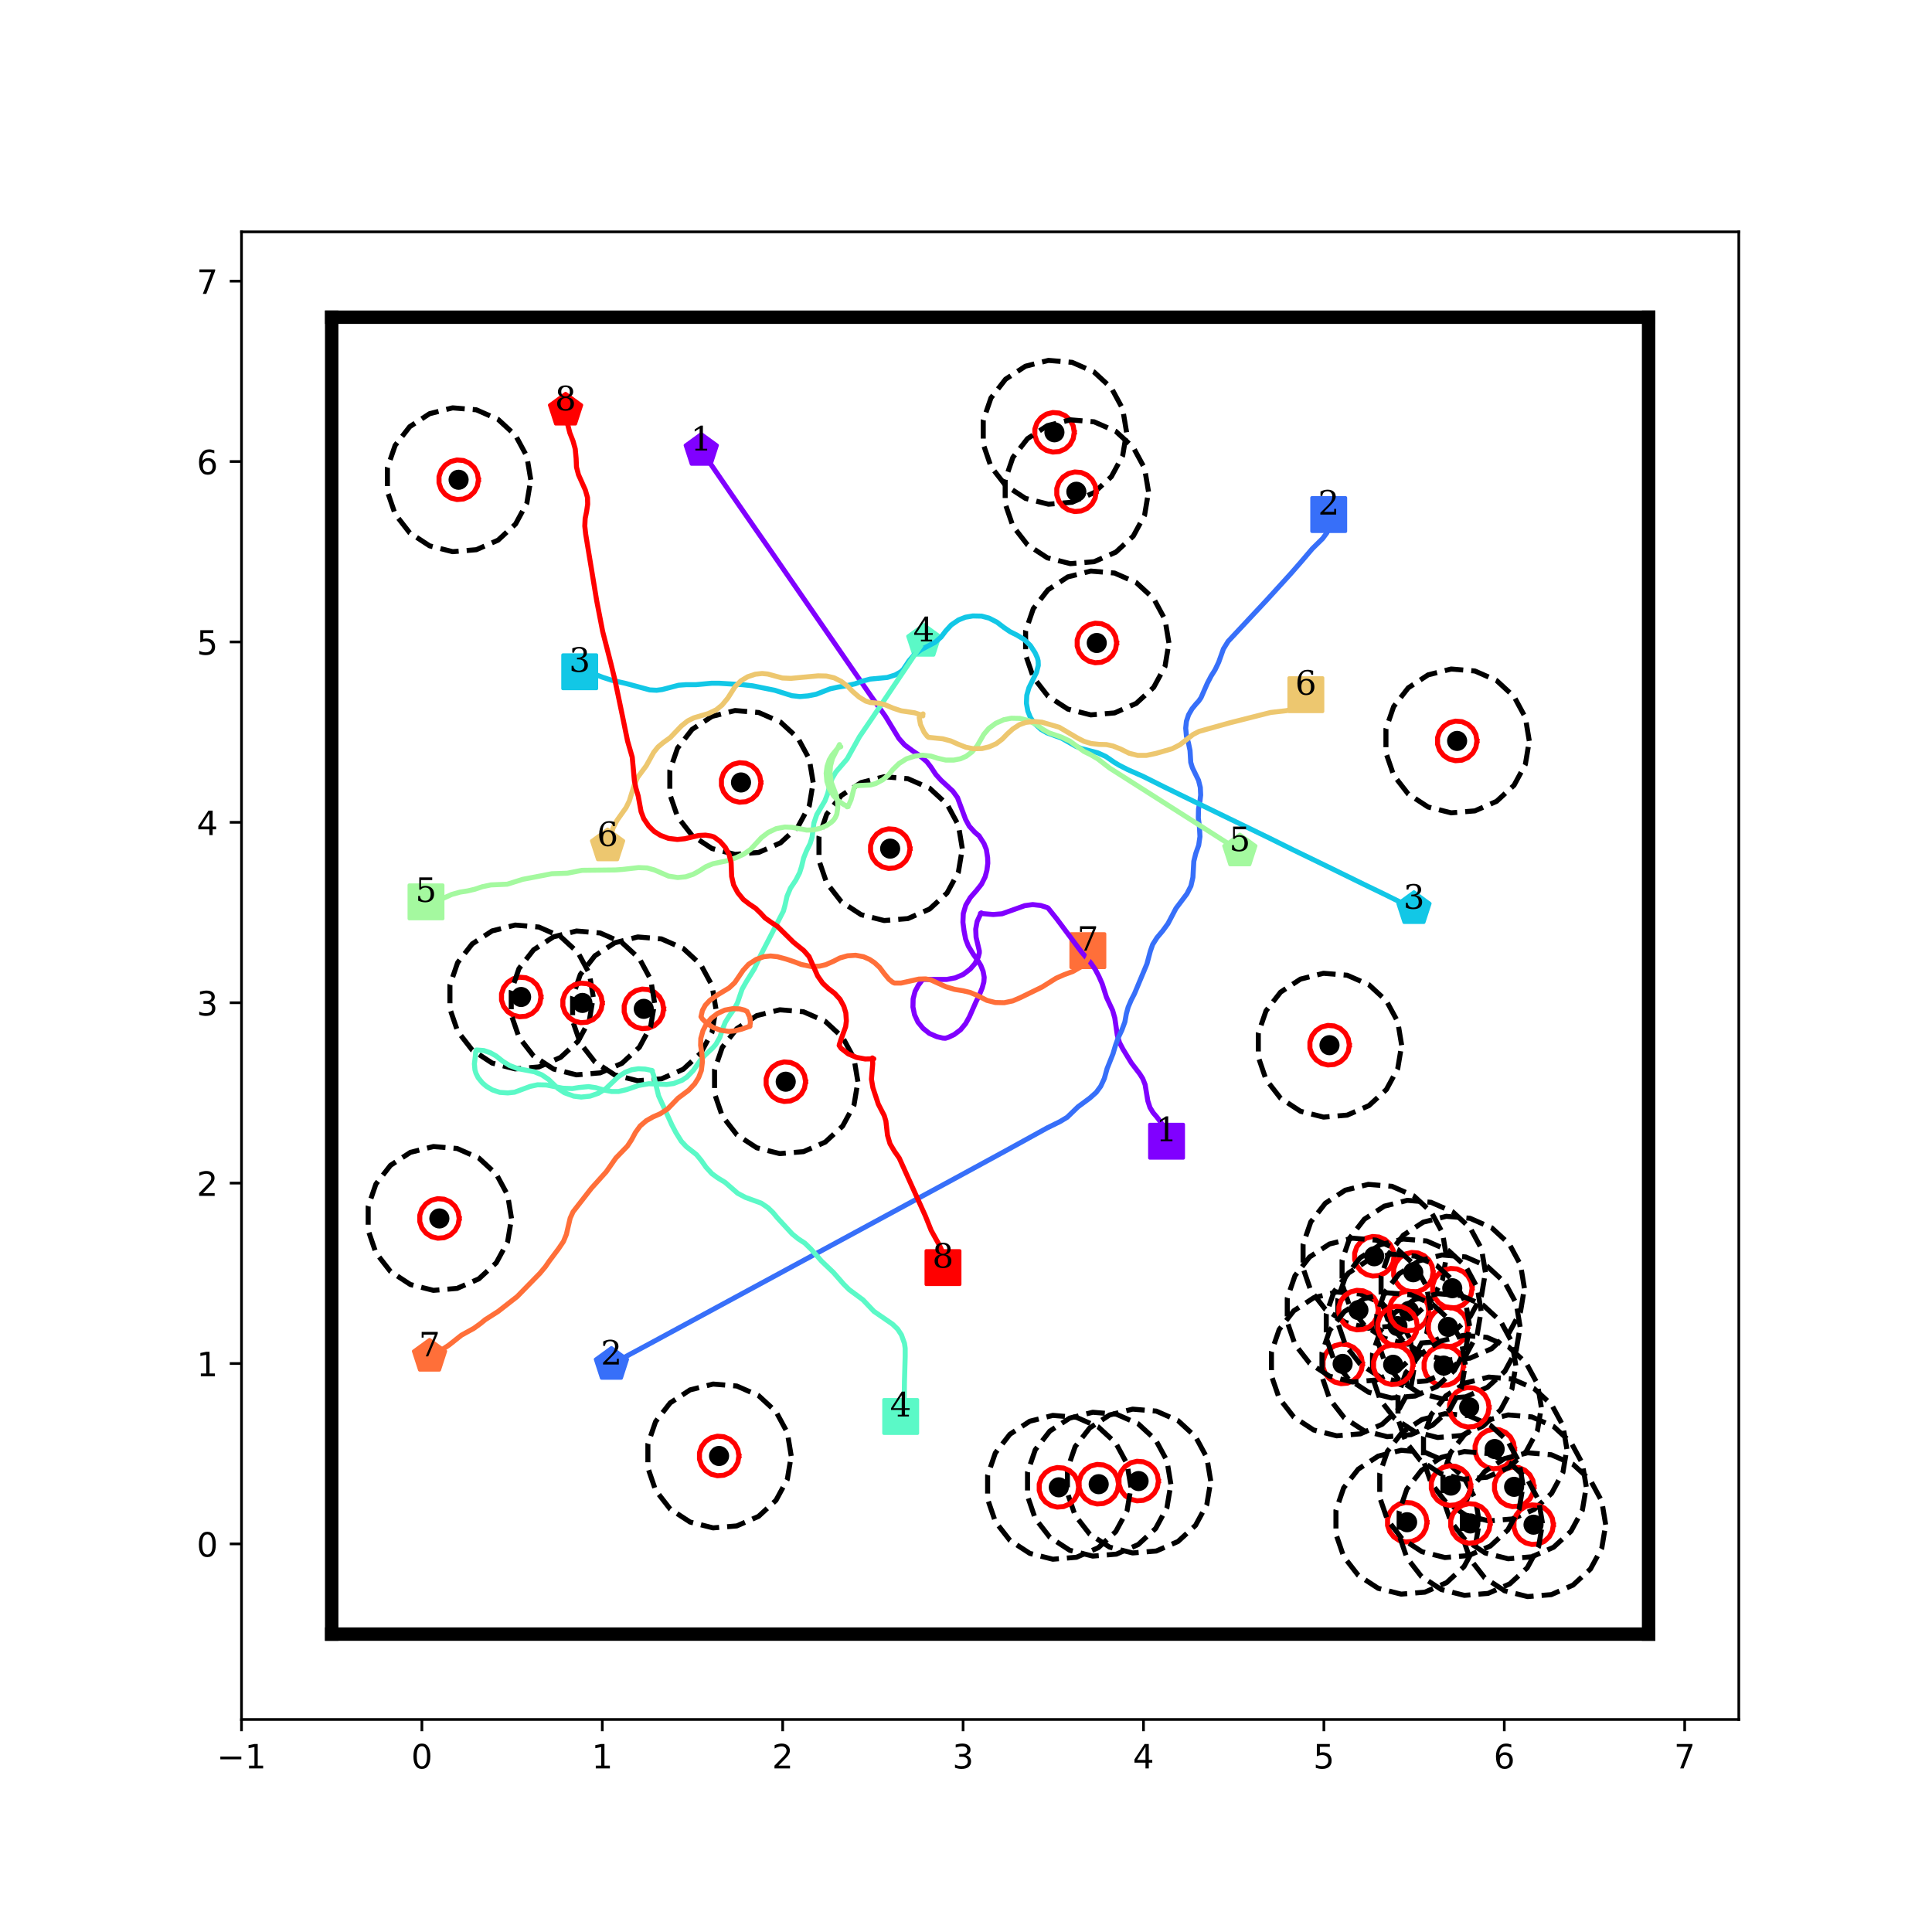 <?xml version="1.0" encoding="utf-8" standalone="no"?>
<!DOCTYPE svg PUBLIC "-//W3C//DTD SVG 1.1//EN"
  "http://www.w3.org/Graphics/SVG/1.1/DTD/svg11.dtd">
<!-- Created with matplotlib (http://matplotlib.org/) -->
<svg height="576pt" version="1.1" viewBox="0 0 576 576" width="576pt" xmlns="http://www.w3.org/2000/svg" xmlns:xlink="http://www.w3.org/1999/xlink">
 <defs>
  <style type="text/css">
*{stroke-linecap:butt;stroke-linejoin:round;}
  </style>
 </defs>
 <g id="figure_1">
  <g id="patch_1">
   <path d="M 0 576 
L 576 576 
L 576 0 
L 0 0 
z
" style="fill:#ffffff;"/>
  </g>
  <g id="axes_1">
   <g id="patch_2">
    <path d="M 72 512.64 
L 518.4 512.64 
L 518.4 69.12 
L 72 69.12 
z
" style="fill:#ffffff;"/>
   </g>
   <g id="matplotlib.axis_1">
    <g id="xtick_1">
     <g id="line2d_1">
      <defs>
       <path d="M 0 0 
L 0 3.5 
" id="m8686a679be" style="stroke:#000000;stroke-width:0.8;"/>
      </defs>
      <g>
       <use style="stroke:#000000;stroke-width:0.8;" x="72" xlink:href="#m8686a679be" y="512.64"/>
      </g>
     </g>
     <g id="text_1">
      <!-- −1 -->
      <defs>
       <path d="M 10.594 35.5 
L 73.188 35.5 
L 73.188 27.203 
L 10.594 27.203 
z
" id="DejaVuSans-2212"/>
       <path d="M 12.406 8.297 
L 28.516 8.297 
L 28.516 63.922 
L 10.984 60.406 
L 10.984 69.391 
L 28.422 72.906 
L 38.281 72.906 
L 38.281 8.297 
L 54.391 8.297 
L 54.391 0 
L 12.406 0 
z
" id="DejaVuSans-31"/>
      </defs>
      <g transform="translate(64.629 527.238)scale(0.1 -0.1)">
       <use xlink:href="#DejaVuSans-2212"/>
       <use x="83.789" xlink:href="#DejaVuSans-31"/>
      </g>
     </g>
    </g>
    <g id="xtick_2">
     <g id="line2d_2">
      <g>
       <use style="stroke:#000000;stroke-width:0.8;" x="125.783" xlink:href="#m8686a679be" y="512.64"/>
      </g>
     </g>
     <g id="text_2">
      <!-- 0 -->
      <defs>
       <path d="M 31.781 66.406 
Q 24.172 66.406 20.328 58.906 
Q 16.5 51.422 16.5 36.375 
Q 16.5 21.391 20.328 13.891 
Q 24.172 6.391 31.781 6.391 
Q 39.453 6.391 43.281 13.891 
Q 47.125 21.391 47.125 36.375 
Q 47.125 51.422 43.281 58.906 
Q 39.453 66.406 31.781 66.406 
z
M 31.781 74.219 
Q 44.047 74.219 50.516 64.516 
Q 56.984 54.828 56.984 36.375 
Q 56.984 17.969 50.516 8.266 
Q 44.047 -1.422 31.781 -1.422 
Q 19.531 -1.422 13.062 8.266 
Q 6.594 17.969 6.594 36.375 
Q 6.594 54.828 13.062 64.516 
Q 19.531 74.219 31.781 74.219 
z
" id="DejaVuSans-30"/>
      </defs>
      <g transform="translate(122.602 527.238)scale(0.1 -0.1)">
       <use xlink:href="#DejaVuSans-30"/>
      </g>
     </g>
    </g>
    <g id="xtick_3">
     <g id="line2d_3">
      <g>
       <use style="stroke:#000000;stroke-width:0.8;" x="179.566" xlink:href="#m8686a679be" y="512.64"/>
      </g>
     </g>
     <g id="text_3">
      <!-- 1 -->
      <g transform="translate(176.385 527.238)scale(0.1 -0.1)">
       <use xlink:href="#DejaVuSans-31"/>
      </g>
     </g>
    </g>
    <g id="xtick_4">
     <g id="line2d_4">
      <g>
       <use style="stroke:#000000;stroke-width:0.8;" x="233.349" xlink:href="#m8686a679be" y="512.64"/>
      </g>
     </g>
     <g id="text_4">
      <!-- 2 -->
      <defs>
       <path d="M 19.188 8.297 
L 53.609 8.297 
L 53.609 0 
L 7.328 0 
L 7.328 8.297 
Q 12.938 14.109 22.625 23.891 
Q 32.328 33.688 34.812 36.531 
Q 39.547 41.844 41.422 45.531 
Q 43.312 49.219 43.312 52.781 
Q 43.312 58.594 39.234 62.25 
Q 35.156 65.922 28.609 65.922 
Q 23.969 65.922 18.812 64.312 
Q 13.672 62.703 7.812 59.422 
L 7.812 69.391 
Q 13.766 71.781 18.938 73 
Q 24.125 74.219 28.422 74.219 
Q 39.75 74.219 46.484 68.547 
Q 53.219 62.891 53.219 53.422 
Q 53.219 48.922 51.531 44.891 
Q 49.859 40.875 45.406 35.406 
Q 44.188 33.984 37.641 27.219 
Q 31.109 20.453 19.188 8.297 
z
" id="DejaVuSans-32"/>
      </defs>
      <g transform="translate(230.168 527.238)scale(0.1 -0.1)">
       <use xlink:href="#DejaVuSans-32"/>
      </g>
     </g>
    </g>
    <g id="xtick_5">
     <g id="line2d_5">
      <g>
       <use style="stroke:#000000;stroke-width:0.8;" x="287.133" xlink:href="#m8686a679be" y="512.64"/>
      </g>
     </g>
     <g id="text_5">
      <!-- 3 -->
      <defs>
       <path d="M 40.578 39.312 
Q 47.656 37.797 51.625 33 
Q 55.609 28.219 55.609 21.188 
Q 55.609 10.406 48.188 4.484 
Q 40.766 -1.422 27.094 -1.422 
Q 22.516 -1.422 17.656 -0.516 
Q 12.797 0.391 7.625 2.203 
L 7.625 11.719 
Q 11.719 9.328 16.594 8.109 
Q 21.484 6.891 26.812 6.891 
Q 36.078 6.891 40.938 10.547 
Q 45.797 14.203 45.797 21.188 
Q 45.797 27.641 41.281 31.266 
Q 36.766 34.906 28.719 34.906 
L 20.219 34.906 
L 20.219 43.016 
L 29.109 43.016 
Q 36.375 43.016 40.234 45.922 
Q 44.094 48.828 44.094 54.297 
Q 44.094 59.906 40.109 62.906 
Q 36.141 65.922 28.719 65.922 
Q 24.656 65.922 20.016 65.031 
Q 15.375 64.156 9.812 62.312 
L 9.812 71.094 
Q 15.438 72.656 20.344 73.438 
Q 25.25 74.219 29.594 74.219 
Q 40.828 74.219 47.359 69.109 
Q 53.906 64.016 53.906 55.328 
Q 53.906 49.266 50.438 45.094 
Q 46.969 40.922 40.578 39.312 
z
" id="DejaVuSans-33"/>
      </defs>
      <g transform="translate(283.951 527.238)scale(0.1 -0.1)">
       <use xlink:href="#DejaVuSans-33"/>
      </g>
     </g>
    </g>
    <g id="xtick_6">
     <g id="line2d_6">
      <g>
       <use style="stroke:#000000;stroke-width:0.8;" x="340.916" xlink:href="#m8686a679be" y="512.64"/>
      </g>
     </g>
     <g id="text_6">
      <!-- 4 -->
      <defs>
       <path d="M 37.797 64.312 
L 12.891 25.391 
L 37.797 25.391 
z
M 35.203 72.906 
L 47.609 72.906 
L 47.609 25.391 
L 58.016 25.391 
L 58.016 17.188 
L 47.609 17.188 
L 47.609 0 
L 37.797 0 
L 37.797 17.188 
L 4.891 17.188 
L 4.891 26.703 
z
" id="DejaVuSans-34"/>
      </defs>
      <g transform="translate(337.734 527.238)scale(0.1 -0.1)">
       <use xlink:href="#DejaVuSans-34"/>
      </g>
     </g>
    </g>
    <g id="xtick_7">
     <g id="line2d_7">
      <g>
       <use style="stroke:#000000;stroke-width:0.8;" x="394.699" xlink:href="#m8686a679be" y="512.64"/>
      </g>
     </g>
     <g id="text_7">
      <!-- 5 -->
      <defs>
       <path d="M 10.797 72.906 
L 49.516 72.906 
L 49.516 64.594 
L 19.828 64.594 
L 19.828 46.734 
Q 21.969 47.469 24.109 47.828 
Q 26.266 48.188 28.422 48.188 
Q 40.625 48.188 47.75 41.5 
Q 54.891 34.812 54.891 23.391 
Q 54.891 11.625 47.562 5.094 
Q 40.234 -1.422 26.906 -1.422 
Q 22.312 -1.422 17.547 -0.641 
Q 12.797 0.141 7.719 1.703 
L 7.719 11.625 
Q 12.109 9.234 16.797 8.062 
Q 21.484 6.891 26.703 6.891 
Q 35.156 6.891 40.078 11.328 
Q 45.016 15.766 45.016 23.391 
Q 45.016 31 40.078 35.438 
Q 35.156 39.891 26.703 39.891 
Q 22.75 39.891 18.812 39.016 
Q 14.891 38.141 10.797 36.281 
z
" id="DejaVuSans-35"/>
      </defs>
      <g transform="translate(391.518 527.238)scale(0.1 -0.1)">
       <use xlink:href="#DejaVuSans-35"/>
      </g>
     </g>
    </g>
    <g id="xtick_8">
     <g id="line2d_8">
      <g>
       <use style="stroke:#000000;stroke-width:0.8;" x="448.482" xlink:href="#m8686a679be" y="512.64"/>
      </g>
     </g>
     <g id="text_8">
      <!-- 6 -->
      <defs>
       <path d="M 33.016 40.375 
Q 26.375 40.375 22.484 35.828 
Q 18.609 31.297 18.609 23.391 
Q 18.609 15.531 22.484 10.953 
Q 26.375 6.391 33.016 6.391 
Q 39.656 6.391 43.531 10.953 
Q 47.406 15.531 47.406 23.391 
Q 47.406 31.297 43.531 35.828 
Q 39.656 40.375 33.016 40.375 
z
M 52.594 71.297 
L 52.594 62.312 
Q 48.875 64.062 45.094 64.984 
Q 41.312 65.922 37.594 65.922 
Q 27.828 65.922 22.672 59.328 
Q 17.531 52.734 16.797 39.406 
Q 19.672 43.656 24.016 45.922 
Q 28.375 48.188 33.594 48.188 
Q 44.578 48.188 50.953 41.516 
Q 57.328 34.859 57.328 23.391 
Q 57.328 12.156 50.688 5.359 
Q 44.047 -1.422 33.016 -1.422 
Q 20.359 -1.422 13.672 8.266 
Q 6.984 17.969 6.984 36.375 
Q 6.984 53.656 15.188 63.938 
Q 23.391 74.219 37.203 74.219 
Q 40.922 74.219 44.703 73.484 
Q 48.484 72.75 52.594 71.297 
z
" id="DejaVuSans-36"/>
      </defs>
      <g transform="translate(445.301 527.238)scale(0.1 -0.1)">
       <use xlink:href="#DejaVuSans-36"/>
      </g>
     </g>
    </g>
    <g id="xtick_9">
     <g id="line2d_9">
      <g>
       <use style="stroke:#000000;stroke-width:0.8;" x="502.265" xlink:href="#m8686a679be" y="512.64"/>
      </g>
     </g>
     <g id="text_9">
      <!-- 7 -->
      <defs>
       <path d="M 8.203 72.906 
L 55.078 72.906 
L 55.078 68.703 
L 28.609 0 
L 18.312 0 
L 43.219 64.594 
L 8.203 64.594 
z
" id="DejaVuSans-37"/>
      </defs>
      <g transform="translate(499.084 527.238)scale(0.1 -0.1)">
       <use xlink:href="#DejaVuSans-37"/>
      </g>
     </g>
    </g>
   </g>
   <g id="matplotlib.axis_2">
    <g id="ytick_1">
     <g id="line2d_10">
      <defs>
       <path d="M 0 0 
L -3.5 0 
" id="m972d1652a3" style="stroke:#000000;stroke-width:0.8;"/>
      </defs>
      <g>
       <use style="stroke:#000000;stroke-width:0.8;" x="72" xlink:href="#m972d1652a3" y="460.297"/>
      </g>
     </g>
     <g id="text_10">
      <!-- 0 -->
      <g transform="translate(58.638 464.096)scale(0.1 -0.1)">
       <use xlink:href="#DejaVuSans-30"/>
      </g>
     </g>
    </g>
    <g id="ytick_2">
     <g id="line2d_11">
      <g>
       <use style="stroke:#000000;stroke-width:0.8;" x="72" xlink:href="#m972d1652a3" y="406.514"/>
      </g>
     </g>
     <g id="text_11">
      <!-- 1 -->
      <g transform="translate(58.638 410.313)scale(0.1 -0.1)">
       <use xlink:href="#DejaVuSans-31"/>
      </g>
     </g>
    </g>
    <g id="ytick_3">
     <g id="line2d_12">
      <g>
       <use style="stroke:#000000;stroke-width:0.8;" x="72" xlink:href="#m972d1652a3" y="352.731"/>
      </g>
     </g>
     <g id="text_12">
      <!-- 2 -->
      <g transform="translate(58.638 356.53)scale(0.1 -0.1)">
       <use xlink:href="#DejaVuSans-32"/>
      </g>
     </g>
    </g>
    <g id="ytick_4">
     <g id="line2d_13">
      <g>
       <use style="stroke:#000000;stroke-width:0.8;" x="72" xlink:href="#m972d1652a3" y="298.947"/>
      </g>
     </g>
     <g id="text_13">
      <!-- 3 -->
      <g transform="translate(58.638 302.747)scale(0.1 -0.1)">
       <use xlink:href="#DejaVuSans-33"/>
      </g>
     </g>
    </g>
    <g id="ytick_5">
     <g id="line2d_14">
      <g>
       <use style="stroke:#000000;stroke-width:0.8;" x="72" xlink:href="#m972d1652a3" y="245.164"/>
      </g>
     </g>
     <g id="text_14">
      <!-- 4 -->
      <g transform="translate(58.638 248.964)scale(0.1 -0.1)">
       <use xlink:href="#DejaVuSans-34"/>
      </g>
     </g>
    </g>
    <g id="ytick_6">
     <g id="line2d_15">
      <g>
       <use style="stroke:#000000;stroke-width:0.8;" x="72" xlink:href="#m972d1652a3" y="191.381"/>
      </g>
     </g>
     <g id="text_15">
      <!-- 5 -->
      <g transform="translate(58.638 195.18)scale(0.1 -0.1)">
       <use xlink:href="#DejaVuSans-35"/>
      </g>
     </g>
    </g>
    <g id="ytick_7">
     <g id="line2d_16">
      <g>
       <use style="stroke:#000000;stroke-width:0.8;" x="72" xlink:href="#m972d1652a3" y="137.598"/>
      </g>
     </g>
     <g id="text_16">
      <!-- 6 -->
      <g transform="translate(58.638 141.397)scale(0.1 -0.1)">
       <use xlink:href="#DejaVuSans-36"/>
      </g>
     </g>
    </g>
    <g id="ytick_8">
     <g id="line2d_17">
      <g>
       <use style="stroke:#000000;stroke-width:0.8;" x="72" xlink:href="#m972d1652a3" y="83.815"/>
      </g>
     </g>
     <g id="text_17">
      <!-- 7 -->
      <g transform="translate(58.638 87.614)scale(0.1 -0.1)">
       <use xlink:href="#DejaVuSans-37"/>
      </g>
     </g>
    </g>
   </g>
   <g id="line2d_18">
    <path clip-path="url(#pa4b7e739ee)" d="M 347.793 340.24 
" style="fill:none;stroke:#1f77b4;stroke-linecap:square;stroke-width:1.5;"/>
    <defs>
     <path d="M -5 5 
L 5 5 
L 5 -5 
L -5 -5 
z
" id="m0c37363336" style="stroke:#8000ff;stroke-linejoin:miter;"/>
    </defs>
    <g clip-path="url(#pa4b7e739ee)">
     <use style="fill:#8000ff;stroke:#8000ff;stroke-linejoin:miter;" x="347.793" xlink:href="#m0c37363336" y="340.24"/>
    </g>
   </g>
   <g id="line2d_19">
    <path clip-path="url(#pa4b7e739ee)" d="M 209.072 134.308 
" style="fill:none;stroke:#ff7f0e;stroke-linecap:square;stroke-width:1.5;"/>
    <defs>
     <path d="M 0 -5 
L -4.755 -1.545 
L -2.939 4.045 
L 2.939 4.045 
L 4.755 -1.545 
z
" id="mba56b4cc2f" style="stroke:#8000ff;stroke-linejoin:miter;"/>
    </defs>
    <g clip-path="url(#pa4b7e739ee)">
     <use style="fill:#8000ff;stroke:#8000ff;stroke-linejoin:miter;" x="209.072" xlink:href="#mba56b4cc2f" y="134.308"/>
    </g>
   </g>
   <g id="line2d_20">
    <path clip-path="url(#pa4b7e739ee)" d="M 396.139 153.409 
" style="fill:none;stroke:#2ca02c;stroke-linecap:square;stroke-width:1.5;"/>
    <defs>
     <path d="M -5 5 
L 5 5 
L 5 -5 
L -5 -5 
z
" id="ma6e826843e" style="stroke:#376ff9;stroke-linejoin:miter;"/>
    </defs>
    <g clip-path="url(#pa4b7e739ee)">
     <use style="fill:#376ff9;stroke:#376ff9;stroke-linejoin:miter;" x="396.139" xlink:href="#ma6e826843e" y="153.409"/>
    </g>
   </g>
   <g id="line2d_21">
    <path clip-path="url(#pa4b7e739ee)" d="M 182.289 406.805 
" style="fill:none;stroke:#d62728;stroke-linecap:square;stroke-width:1.5;"/>
    <defs>
     <path d="M 0 -5 
L -4.755 -1.545 
L -2.939 4.045 
L 2.939 4.045 
L 4.755 -1.545 
z
" id="m1ba39dd698" style="stroke:#376ff9;stroke-linejoin:miter;"/>
    </defs>
    <g clip-path="url(#pa4b7e739ee)">
     <use style="fill:#376ff9;stroke:#376ff9;stroke-linejoin:miter;" x="182.289" xlink:href="#m1ba39dd698" y="406.805"/>
    </g>
   </g>
   <g id="line2d_22">
    <path clip-path="url(#pa4b7e739ee)" d="M 172.832 200.281 
" style="fill:none;stroke:#9467bd;stroke-linecap:square;stroke-width:1.5;"/>
    <defs>
     <path d="M -5 5 
L 5 5 
L 5 -5 
L -5 -5 
z
" id="m011244508c" style="stroke:#12c7e6;stroke-linejoin:miter;"/>
    </defs>
    <g clip-path="url(#pa4b7e739ee)">
     <use style="fill:#12c7e6;stroke:#12c7e6;stroke-linejoin:miter;" x="172.832" xlink:href="#m011244508c" y="200.281"/>
    </g>
   </g>
   <g id="line2d_23">
    <path clip-path="url(#pa4b7e739ee)" d="M 421.554 270.921 
" style="fill:none;stroke:#8c564b;stroke-linecap:square;stroke-width:1.5;"/>
    <defs>
     <path d="M 0 -5 
L -4.755 -1.545 
L -2.939 4.045 
L 2.939 4.045 
L 4.755 -1.545 
z
" id="m500a1ef586" style="stroke:#12c7e6;stroke-linejoin:miter;"/>
    </defs>
    <g clip-path="url(#pa4b7e739ee)">
     <use style="fill:#12c7e6;stroke:#12c7e6;stroke-linejoin:miter;" x="421.554" xlink:href="#m500a1ef586" y="270.921"/>
    </g>
   </g>
   <g id="line2d_24">
    <path clip-path="url(#pa4b7e739ee)" d="M 268.527 422.309 
" style="fill:none;stroke:#e377c2;stroke-linecap:square;stroke-width:1.5;"/>
    <defs>
     <path d="M -5 5 
L 5 5 
L 5 -5 
L -5 -5 
z
" id="me97b6c87e0" style="stroke:#5bf9c7;stroke-linejoin:miter;"/>
    </defs>
    <g clip-path="url(#pa4b7e739ee)">
     <use style="fill:#5bf9c7;stroke:#5bf9c7;stroke-linejoin:miter;" x="268.527" xlink:href="#me97b6c87e0" y="422.309"/>
    </g>
   </g>
   <g id="line2d_25">
    <path clip-path="url(#pa4b7e739ee)" d="M 275.426 191.232 
" style="fill:none;stroke:#7f7f7f;stroke-linecap:square;stroke-width:1.5;"/>
    <defs>
     <path d="M 0 -5 
L -4.755 -1.545 
L -2.939 4.045 
L 2.939 4.045 
L 4.755 -1.545 
z
" id="m4b35c3317b" style="stroke:#5bf9c7;stroke-linejoin:miter;"/>
    </defs>
    <g clip-path="url(#pa4b7e739ee)">
     <use style="fill:#5bf9c7;stroke:#5bf9c7;stroke-linejoin:miter;" x="275.426" xlink:href="#m4b35c3317b" y="191.232"/>
    </g>
   </g>
   <g id="line2d_26">
    <path clip-path="url(#pa4b7e739ee)" d="M 127.008 268.876 
" style="fill:none;stroke:#bcbd22;stroke-linecap:square;stroke-width:1.5;"/>
    <defs>
     <path d="M -5 5 
L 5 5 
L 5 -5 
L -5 -5 
z
" id="m13710e5b2d" style="stroke:#a4f99f;stroke-linejoin:miter;"/>
    </defs>
    <g clip-path="url(#pa4b7e739ee)">
     <use style="fill:#a4f99f;stroke:#a4f99f;stroke-linejoin:miter;" x="127.008" xlink:href="#m13710e5b2d" y="268.876"/>
    </g>
   </g>
   <g id="line2d_27">
    <path clip-path="url(#pa4b7e739ee)" d="M 369.642 253.729 
" style="fill:none;stroke:#17becf;stroke-linecap:square;stroke-width:1.5;"/>
    <defs>
     <path d="M 0 -5 
L -4.755 -1.545 
L -2.939 4.045 
L 2.939 4.045 
L 4.755 -1.545 
z
" id="m70292b21df" style="stroke:#a4f99f;stroke-linejoin:miter;"/>
    </defs>
    <g clip-path="url(#pa4b7e739ee)">
     <use style="fill:#a4f99f;stroke:#a4f99f;stroke-linejoin:miter;" x="369.642" xlink:href="#m70292b21df" y="253.729"/>
    </g>
   </g>
   <g id="line2d_28">
    <path clip-path="url(#pa4b7e739ee)" d="M 389.323 207.111 
" style="fill:none;stroke:#1f77b4;stroke-linecap:square;stroke-width:1.5;"/>
    <defs>
     <path d="M -5 5 
L 5 5 
L 5 -5 
L -5 -5 
z
" id="m0d322517ee" style="stroke:#edc76f;stroke-linejoin:miter;"/>
    </defs>
    <g clip-path="url(#pa4b7e739ee)">
     <use style="fill:#edc76f;stroke:#edc76f;stroke-linejoin:miter;" x="389.323" xlink:href="#m0d322517ee" y="207.111"/>
    </g>
   </g>
   <g id="line2d_29">
    <path clip-path="url(#pa4b7e739ee)" d="M 181.142 252.223 
" style="fill:none;stroke:#ff7f0e;stroke-linecap:square;stroke-width:1.5;"/>
    <defs>
     <path d="M 0 -5 
L -4.755 -1.545 
L -2.939 4.045 
L 2.939 4.045 
L 4.755 -1.545 
z
" id="m4237a6793c" style="stroke:#edc76f;stroke-linejoin:miter;"/>
    </defs>
    <g clip-path="url(#pa4b7e739ee)">
     <use style="fill:#edc76f;stroke:#edc76f;stroke-linejoin:miter;" x="181.142" xlink:href="#m4237a6793c" y="252.223"/>
    </g>
   </g>
   <g id="line2d_30">
    <path clip-path="url(#pa4b7e739ee)" d="M 324.331 283.427 
" style="fill:none;stroke:#2ca02c;stroke-linecap:square;stroke-width:1.5;"/>
    <defs>
     <path d="M -5 5 
L 5 5 
L 5 -5 
L -5 -5 
z
" id="mb526b85085" style="stroke:#ff6f39;stroke-linejoin:miter;"/>
    </defs>
    <g clip-path="url(#pa4b7e739ee)">
     <use style="fill:#ff6f39;stroke:#ff6f39;stroke-linejoin:miter;" x="324.331" xlink:href="#mb526b85085" y="283.427"/>
    </g>
   </g>
   <g id="line2d_31">
    <path clip-path="url(#pa4b7e739ee)" d="M 128.057 404.384 
" style="fill:none;stroke:#d62728;stroke-linecap:square;stroke-width:1.5;"/>
    <defs>
     <path d="M 0 -5 
L -4.755 -1.545 
L -2.939 4.045 
L 2.939 4.045 
L 4.755 -1.545 
z
" id="m2c3ee26ca2" style="stroke:#ff6f39;stroke-linejoin:miter;"/>
    </defs>
    <g clip-path="url(#pa4b7e739ee)">
     <use style="fill:#ff6f39;stroke:#ff6f39;stroke-linejoin:miter;" x="128.057" xlink:href="#m2c3ee26ca2" y="404.384"/>
    </g>
   </g>
   <g id="line2d_32">
    <path clip-path="url(#pa4b7e739ee)" d="M 281.141 377.923 
" style="fill:none;stroke:#9467bd;stroke-linecap:square;stroke-width:1.5;"/>
    <defs>
     <path d="M -5 5 
L 5 5 
L 5 -5 
L -5 -5 
z
" id="mc33154e109" style="stroke:#ff0000;stroke-linejoin:miter;"/>
    </defs>
    <g clip-path="url(#pa4b7e739ee)">
     <use style="fill:#ff0000;stroke:#ff0000;stroke-linejoin:miter;" x="281.141" xlink:href="#mc33154e109" y="377.923"/>
    </g>
   </g>
   <g id="line2d_33">
    <path clip-path="url(#pa4b7e739ee)" d="M 168.616 122.318 
" style="fill:none;stroke:#8c564b;stroke-linecap:square;stroke-width:1.5;"/>
    <defs>
     <path d="M 0 -5 
L -4.755 -1.545 
L -2.939 4.045 
L 2.939 4.045 
L 4.755 -1.545 
z
" id="m7c3cae0eef" style="stroke:#ff0000;stroke-linejoin:miter;"/>
    </defs>
    <g clip-path="url(#pa4b7e739ee)">
     <use style="fill:#ff0000;stroke:#ff0000;stroke-linejoin:miter;" x="168.616" xlink:href="#m7c3cae0eef" y="122.318"/>
    </g>
   </g>
   <g id="line2d_34">
    <defs>
     <path d="M 0 2.5 
C 0.663 2.5 1.299 2.237 1.768 1.768 
C 2.237 1.299 2.5 0.663 2.5 0 
C 2.5 -0.663 2.237 -1.299 1.768 -1.768 
C 1.299 -2.237 0.663 -2.5 0 -2.5 
C -0.663 -2.5 -1.299 -2.237 -1.768 -1.768 
C -2.237 -1.299 -2.5 -0.663 -2.5 0 
C -2.5 0.663 -2.237 1.299 -1.768 1.768 
C -1.299 2.237 -0.663 2.5 0 2.5 
z
" id="mae879b9f6d" style="stroke:#000000;"/>
    </defs>
    <g clip-path="url(#pa4b7e739ee)">
     <use style="stroke:#000000;" x="234.254" xlink:href="#mae879b9f6d" y="322.496"/>
     <use style="stroke:#000000;" x="339.455" xlink:href="#mae879b9f6d" y="441.556"/>
     <use style="stroke:#000000;" x="409.713" xlink:href="#mae879b9f6d" y="374.543"/>
     <use style="stroke:#000000;" x="130.988" xlink:href="#mae879b9f6d" y="363.263"/>
     <use style="stroke:#000000;" x="220.921" xlink:href="#mae879b9f6d" y="233.28"/>
     <use style="stroke:#000000;" x="214.378" xlink:href="#mae879b9f6d" y="434.078"/>
     <use style="stroke:#000000;" x="136.725" xlink:href="#mae879b9f6d" y="143.033"/>
     <use style="stroke:#000000;" x="432.972" xlink:href="#mae879b9f6d" y="384.066"/>
     <use style="stroke:#000000;" x="191.93" xlink:href="#mae879b9f6d" y="300.78"/>
     <use style="stroke:#000000;" x="434.42" xlink:href="#mae879b9f6d" y="220.898"/>
     <use style="stroke:#000000;" x="445.618" xlink:href="#mae879b9f6d" y="432.003"/>
     <use style="stroke:#000000;" x="155.358" xlink:href="#mae879b9f6d" y="297.238"/>
     <use style="stroke:#000000;" x="314.363" xlink:href="#mae879b9f6d" y="128.884"/>
     <use style="stroke:#000000;" x="320.9" xlink:href="#mae879b9f6d" y="146.608"/>
     <use style="stroke:#000000;" x="457.202" xlink:href="#mae879b9f6d" y="454.566"/>
     <use style="stroke:#000000;" x="419.516" xlink:href="#mae879b9f6d" y="453.829"/>
     <use style="stroke:#000000;" x="430.414" xlink:href="#mae879b9f6d" y="407.131"/>
     <use style="stroke:#000000;" x="326.987" xlink:href="#mae879b9f6d" y="191.697"/>
     <use style="stroke:#000000;" x="265.386" xlink:href="#mae879b9f6d" y="253.009"/>
     <use style="stroke:#000000;" x="315.668" xlink:href="#mae879b9f6d" y="443.422"/>
     <use style="stroke:#000000;" x="400.288" xlink:href="#mae879b9f6d" y="406.63"/>
     <use style="stroke:#000000;" x="396.369" xlink:href="#mae879b9f6d" y="311.608"/>
     <use style="stroke:#000000;" x="327.562" xlink:href="#mae879b9f6d" y="442.489"/>
     <use style="stroke:#000000;" x="421.343" xlink:href="#mae879b9f6d" y="379.305"/>
     <use style="stroke:#000000;" x="420.063" xlink:href="#mae879b9f6d" y="390.837"/>
     <use style="stroke:#000000;" x="405.001" xlink:href="#mae879b9f6d" y="390.587"/>
     <use style="stroke:#000000;" x="431.693" xlink:href="#mae879b9f6d" y="395.599"/>
     <use style="stroke:#000000;" x="416.63" xlink:href="#mae879b9f6d" y="395.348"/>
     <use style="stroke:#000000;" x="173.644" xlink:href="#mae879b9f6d" y="299.009"/>
     <use style="stroke:#000000;" x="451.41" xlink:href="#mae879b9f6d" y="443.284"/>
     <use style="stroke:#000000;" x="432.567" xlink:href="#mae879b9f6d" y="442.916"/>
     <use style="stroke:#000000;" x="438.016" xlink:href="#mae879b9f6d" y="419.567"/>
     <use style="stroke:#000000;" x="438.359" xlink:href="#mae879b9f6d" y="454.197"/>
     <use style="stroke:#000000;" x="415.351" xlink:href="#mae879b9f6d" y="406.881"/>
    </g>
   </g>
   <g id="line2d_35">
    <path clip-path="url(#pa4b7e739ee)" d="M 255.767 322.496 
L 254.602 315.511 
L 251.231 309.283 
L 246.021 304.486 
L 239.535 301.641 
L 232.477 301.057 
L 225.612 302.795 
L 219.683 306.669 
L 215.334 312.257 
L 213.034 318.955 
L 213.034 326.037 
L 215.334 332.735 
L 219.683 338.324 
L 225.612 342.198 
L 232.477 343.936 
L 239.535 343.351 
L 246.021 340.506 
L 251.231 335.71 
L 254.602 329.482 
L 255.767 322.496 
" style="fill:none;stroke:#000000;stroke-dasharray:5.55,2.4;stroke-dashoffset:0;stroke-width:1.5;"/>
   </g>
   <g id="line2d_36">
    <path clip-path="url(#pa4b7e739ee)" d="M 240.17 322.496 
L 239.85 320.575 
L 238.923 318.863 
L 237.49 317.544 
L 235.706 316.761 
L 233.765 316.6 
L 231.877 317.078 
L 230.247 318.144 
L 229.051 319.681 
L 228.418 321.523 
L 228.418 323.47 
L 229.051 325.312 
L 230.247 326.849 
L 231.877 327.914 
L 233.765 328.392 
L 235.706 328.231 
L 237.49 327.449 
L 238.923 326.13 
L 239.85 324.417 
L 240.17 322.496 
" style="fill:none;stroke:#ff0000;stroke-linecap:square;stroke-width:1.5;"/>
   </g>
   <g id="line2d_37">
    <path clip-path="url(#pa4b7e739ee)" d="M 360.968 441.556 
L 359.802 434.571 
L 356.432 428.343 
L 351.221 423.546 
L 344.736 420.701 
L 337.678 420.117 
L 330.813 421.855 
L 324.884 425.728 
L 320.534 431.317 
L 318.235 438.015 
L 318.235 445.097 
L 320.534 451.795 
L 324.884 457.384 
L 330.813 461.258 
L 337.678 462.996 
L 344.736 462.411 
L 351.221 459.566 
L 356.432 454.77 
L 359.802 448.542 
L 360.968 441.556 
" style="fill:none;stroke:#000000;stroke-dasharray:5.55,2.4;stroke-dashoffset:0;stroke-width:1.5;"/>
   </g>
   <g id="line2d_38">
    <path clip-path="url(#pa4b7e739ee)" d="M 345.371 441.556 
L 345.05 439.635 
L 344.123 437.923 
L 342.691 436.603 
L 340.907 435.821 
L 338.966 435.66 
L 337.078 436.138 
L 335.448 437.204 
L 334.252 438.741 
L 333.619 440.583 
L 333.619 442.53 
L 334.252 444.372 
L 335.448 445.909 
L 337.078 446.974 
L 338.966 447.452 
L 340.907 447.291 
L 342.691 446.509 
L 344.123 445.19 
L 345.05 443.477 
L 345.371 441.556 
" style="fill:none;stroke:#ff0000;stroke-linecap:square;stroke-width:1.5;"/>
   </g>
   <g id="line2d_39">
    <path clip-path="url(#pa4b7e739ee)" d="M 431.227 374.543 
L 430.061 367.558 
L 426.69 361.33 
L 421.48 356.533 
L 414.995 353.688 
L 407.937 353.104 
L 401.072 354.842 
L 395.143 358.716 
L 390.793 364.304 
L 388.493 371.002 
L 388.493 378.084 
L 390.793 384.783 
L 395.143 390.371 
L 401.072 394.245 
L 407.937 395.983 
L 414.995 395.398 
L 421.48 392.554 
L 426.69 387.757 
L 430.061 381.529 
L 431.227 374.543 
" style="fill:none;stroke:#000000;stroke-dasharray:5.55,2.4;stroke-dashoffset:0;stroke-width:1.5;"/>
   </g>
   <g id="line2d_40">
    <path clip-path="url(#pa4b7e739ee)" d="M 415.629 374.543 
L 415.309 372.622 
L 414.382 370.91 
L 412.949 369.591 
L 411.166 368.808 
L 409.225 368.647 
L 407.337 369.126 
L 405.706 370.191 
L 404.51 371.728 
L 403.878 373.57 
L 403.878 375.517 
L 404.51 377.359 
L 405.706 378.896 
L 407.337 379.961 
L 409.225 380.439 
L 411.166 380.278 
L 412.949 379.496 
L 414.382 378.177 
L 415.309 376.464 
L 415.629 374.543 
" style="fill:none;stroke:#ff0000;stroke-linecap:square;stroke-width:1.5;"/>
   </g>
   <g id="line2d_41">
    <path clip-path="url(#pa4b7e739ee)" d="M 152.502 363.263 
L 151.336 356.277 
L 147.965 350.049 
L 142.755 345.252 
L 136.27 342.408 
L 129.212 341.823 
L 122.347 343.561 
L 116.418 347.435 
L 112.068 353.023 
L 109.769 359.722 
L 109.769 366.804 
L 112.068 373.502 
L 116.418 379.09 
L 122.347 382.964 
L 129.212 384.702 
L 136.27 384.117 
L 142.755 381.273 
L 147.965 376.476 
L 151.336 370.248 
L 152.502 363.263 
" style="fill:none;stroke:#000000;stroke-dasharray:5.55,2.4;stroke-dashoffset:0;stroke-width:1.5;"/>
   </g>
   <g id="line2d_42">
    <path clip-path="url(#pa4b7e739ee)" d="M 136.905 363.263 
L 136.584 361.342 
L 135.657 359.629 
L 134.224 358.31 
L 132.441 357.527 
L 130.5 357.367 
L 128.612 357.845 
L 126.982 358.91 
L 125.785 360.447 
L 125.153 362.289 
L 125.153 364.236 
L 125.785 366.078 
L 126.982 367.615 
L 128.612 368.68 
L 130.5 369.158 
L 132.441 368.998 
L 134.224 368.215 
L 135.657 366.896 
L 136.584 365.184 
L 136.905 363.263 
" style="fill:none;stroke:#ff0000;stroke-linecap:square;stroke-width:1.5;"/>
   </g>
   <g id="line2d_43">
    <path clip-path="url(#pa4b7e739ee)" d="M 242.435 233.28 
L 241.269 226.294 
L 237.898 220.066 
L 232.688 215.27 
L 226.203 212.425 
L 219.145 211.84 
L 212.28 213.579 
L 206.351 217.452 
L 202.001 223.041 
L 199.702 229.739 
L 199.702 236.821 
L 202.001 243.519 
L 206.351 249.108 
L 212.28 252.981 
L 219.145 254.72 
L 226.203 254.135 
L 232.688 251.29 
L 237.898 246.493 
L 241.269 240.265 
L 242.435 233.28 
" style="fill:none;stroke:#000000;stroke-dasharray:5.55,2.4;stroke-dashoffset:0;stroke-width:1.5;"/>
   </g>
   <g id="line2d_44">
    <path clip-path="url(#pa4b7e739ee)" d="M 226.838 233.28 
L 226.517 231.359 
L 225.59 229.646 
L 224.157 228.327 
L 222.374 227.545 
L 220.433 227.384 
L 218.545 227.862 
L 216.915 228.927 
L 215.718 230.464 
L 215.086 232.306 
L 215.086 234.254 
L 215.718 236.096 
L 216.915 237.632 
L 218.545 238.698 
L 220.433 239.176 
L 222.374 239.015 
L 224.157 238.233 
L 225.59 236.914 
L 226.517 235.201 
L 226.838 233.28 
" style="fill:none;stroke:#ff0000;stroke-linecap:square;stroke-width:1.5;"/>
   </g>
   <g id="line2d_45">
    <path clip-path="url(#pa4b7e739ee)" d="M 235.891 434.078 
L 234.726 427.093 
L 231.355 420.865 
L 226.145 416.068 
L 219.659 413.223 
L 212.601 412.639 
L 205.736 414.377 
L 199.807 418.25 
L 195.458 423.839 
L 193.158 430.537 
L 193.158 437.619 
L 195.458 444.317 
L 199.807 449.906 
L 205.736 453.78 
L 212.601 455.518 
L 219.659 454.933 
L 226.145 452.088 
L 231.355 447.292 
L 234.726 441.064 
L 235.891 434.078 
" style="fill:none;stroke:#000000;stroke-dasharray:5.55,2.4;stroke-dashoffset:0;stroke-width:1.5;"/>
   </g>
   <g id="line2d_46">
    <path clip-path="url(#pa4b7e739ee)" d="M 220.294 434.078 
L 219.974 432.157 
L 219.047 430.445 
L 217.614 429.126 
L 215.83 428.343 
L 213.889 428.182 
L 212.001 428.66 
L 210.371 429.726 
L 209.175 431.263 
L 208.543 433.105 
L 208.543 435.052 
L 209.175 436.894 
L 210.371 438.431 
L 212.001 439.496 
L 213.889 439.974 
L 215.83 439.813 
L 217.614 439.031 
L 219.047 437.712 
L 219.974 435.999 
L 220.294 434.078 
" style="fill:none;stroke:#ff0000;stroke-linecap:square;stroke-width:1.5;"/>
   </g>
   <g id="line2d_47">
    <path clip-path="url(#pa4b7e739ee)" d="M 158.238 143.033 
L 157.072 136.048 
L 153.702 129.82 
L 148.491 125.023 
L 142.006 122.178 
L 134.948 121.594 
L 128.083 123.332 
L 122.154 127.206 
L 117.804 132.794 
L 115.505 139.492 
L 115.505 146.574 
L 117.804 153.273 
L 122.154 158.861 
L 128.083 162.735 
L 134.948 164.473 
L 142.006 163.888 
L 148.491 161.044 
L 153.702 156.247 
L 157.072 150.019 
L 158.238 143.033 
" style="fill:none;stroke:#000000;stroke-dasharray:5.55,2.4;stroke-dashoffset:0;stroke-width:1.5;"/>
   </g>
   <g id="line2d_48">
    <path clip-path="url(#pa4b7e739ee)" d="M 142.641 143.033 
L 142.32 141.112 
L 141.393 139.4 
L 139.961 138.081 
L 138.177 137.298 
L 136.236 137.137 
L 134.348 137.615 
L 132.718 138.681 
L 131.522 140.218 
L 130.889 142.06 
L 130.889 144.007 
L 131.522 145.849 
L 132.718 147.386 
L 134.348 148.451 
L 136.236 148.929 
L 138.177 148.768 
L 139.961 147.986 
L 141.393 146.667 
L 142.32 144.954 
L 142.641 143.033 
" style="fill:none;stroke:#ff0000;stroke-linecap:square;stroke-width:1.5;"/>
   </g>
   <g id="line2d_49">
    <path clip-path="url(#pa4b7e739ee)" d="M 454.485 384.066 
L 453.32 377.081 
L 449.949 370.853 
L 444.739 366.056 
L 438.253 363.211 
L 431.196 362.627 
L 424.33 364.365 
L 418.402 368.239 
L 414.052 373.827 
L 411.752 380.525 
L 411.752 387.607 
L 414.052 394.305 
L 418.402 399.894 
L 424.33 403.768 
L 431.196 405.506 
L 438.253 404.921 
L 444.739 402.076 
L 449.949 397.28 
L 453.32 391.052 
L 454.485 384.066 
" style="fill:none;stroke:#000000;stroke-dasharray:5.55,2.4;stroke-dashoffset:0;stroke-width:1.5;"/>
   </g>
   <g id="line2d_50">
    <path clip-path="url(#pa4b7e739ee)" d="M 438.888 384.066 
L 438.568 382.145 
L 437.641 380.433 
L 436.208 379.114 
L 434.424 378.331 
L 432.484 378.17 
L 430.596 378.648 
L 428.965 379.714 
L 427.769 381.251 
L 427.137 383.093 
L 427.137 385.04 
L 427.769 386.882 
L 428.965 388.419 
L 430.596 389.484 
L 432.484 389.962 
L 434.424 389.801 
L 436.208 389.019 
L 437.641 387.7 
L 438.568 385.987 
L 438.888 384.066 
" style="fill:none;stroke:#ff0000;stroke-linecap:square;stroke-width:1.5;"/>
   </g>
   <g id="line2d_51">
    <path clip-path="url(#pa4b7e739ee)" d="M 213.443 300.78 
L 212.278 293.794 
L 208.907 287.566 
L 203.697 282.769 
L 197.211 279.925 
L 190.154 279.34 
L 183.288 281.078 
L 177.36 284.952 
L 173.01 290.54 
L 170.71 297.239 
L 170.71 304.321 
L 173.01 311.019 
L 177.36 316.607 
L 183.288 320.481 
L 190.154 322.219 
L 197.211 321.635 
L 203.697 318.79 
L 208.907 313.993 
L 212.278 307.765 
L 213.443 300.78 
" style="fill:none;stroke:#000000;stroke-dasharray:5.55,2.4;stroke-dashoffset:0;stroke-width:1.5;"/>
   </g>
   <g id="line2d_52">
    <path clip-path="url(#pa4b7e739ee)" d="M 197.846 300.78 
L 197.526 298.859 
L 196.599 297.146 
L 195.166 295.827 
L 193.382 295.044 
L 191.442 294.884 
L 189.554 295.362 
L 187.923 296.427 
L 186.727 297.964 
L 186.095 299.806 
L 186.095 301.753 
L 186.727 303.595 
L 187.923 305.132 
L 189.554 306.197 
L 191.442 306.676 
L 193.382 306.515 
L 195.166 305.732 
L 196.599 304.413 
L 197.526 302.701 
L 197.846 300.78 
" style="fill:none;stroke:#ff0000;stroke-linecap:square;stroke-width:1.5;"/>
   </g>
   <g id="line2d_53">
    <path clip-path="url(#pa4b7e739ee)" d="M 455.933 220.898 
L 454.767 213.912 
L 451.397 207.684 
L 446.186 202.888 
L 439.701 200.043 
L 432.643 199.458 
L 425.778 201.197 
L 419.849 205.07 
L 415.499 210.659 
L 413.2 217.357 
L 413.2 224.439 
L 415.499 231.137 
L 419.849 236.726 
L 425.778 240.599 
L 432.643 242.338 
L 439.701 241.753 
L 446.186 238.908 
L 451.397 234.112 
L 454.767 227.883 
L 455.933 220.898 
" style="fill:none;stroke:#000000;stroke-dasharray:5.55,2.4;stroke-dashoffset:0;stroke-width:1.5;"/>
   </g>
   <g id="line2d_54">
    <path clip-path="url(#pa4b7e739ee)" d="M 440.336 220.898 
L 440.015 218.977 
L 439.088 217.264 
L 437.656 215.945 
L 435.872 215.163 
L 433.931 215.002 
L 432.043 215.48 
L 430.413 216.545 
L 429.217 218.082 
L 428.584 219.924 
L 428.584 221.872 
L 429.217 223.714 
L 430.413 225.25 
L 432.043 226.316 
L 433.931 226.794 
L 435.872 226.633 
L 437.656 225.851 
L 439.088 224.532 
L 440.015 222.819 
L 440.336 220.898 
" style="fill:none;stroke:#ff0000;stroke-linecap:square;stroke-width:1.5;"/>
   </g>
   <g id="line2d_55">
    <path clip-path="url(#pa4b7e739ee)" d="M 467.132 432.003 
L 465.966 425.018 
L 462.595 418.789 
L 457.385 413.993 
L 450.9 411.148 
L 443.842 410.563 
L 436.977 412.302 
L 431.048 416.175 
L 426.698 421.764 
L 424.399 428.462 
L 424.399 435.544 
L 426.698 442.242 
L 431.048 447.831 
L 436.977 451.704 
L 443.842 453.443 
L 450.9 452.858 
L 457.385 450.013 
L 462.595 445.217 
L 465.966 438.988 
L 467.132 432.003 
" style="fill:none;stroke:#000000;stroke-dasharray:5.55,2.4;stroke-dashoffset:0;stroke-width:1.5;"/>
   </g>
   <g id="line2d_56">
    <path clip-path="url(#pa4b7e739ee)" d="M 451.535 432.003 
L 451.214 430.082 
L 450.287 428.369 
L 448.854 427.05 
L 447.071 426.268 
L 445.13 426.107 
L 443.242 426.585 
L 441.612 427.65 
L 440.415 429.187 
L 439.783 431.029 
L 439.783 432.977 
L 440.415 434.819 
L 441.612 436.356 
L 443.242 437.421 
L 445.13 437.899 
L 447.071 437.738 
L 448.854 436.956 
L 450.287 435.637 
L 451.214 433.924 
L 451.535 432.003 
" style="fill:none;stroke:#ff0000;stroke-linecap:square;stroke-width:1.5;"/>
   </g>
   <g id="line2d_57">
    <path clip-path="url(#pa4b7e739ee)" d="M 176.871 297.238 
L 175.706 290.252 
L 172.335 284.024 
L 167.125 279.227 
L 160.639 276.383 
L 153.582 275.798 
L 146.716 277.536 
L 140.788 281.41 
L 136.438 286.998 
L 134.138 293.697 
L 134.138 300.778 
L 136.438 307.477 
L 140.788 313.065 
L 146.716 316.939 
L 153.582 318.677 
L 160.639 318.092 
L 167.125 315.248 
L 172.335 310.451 
L 175.706 304.223 
L 176.871 297.238 
" style="fill:none;stroke:#000000;stroke-dasharray:5.55,2.4;stroke-dashoffset:0;stroke-width:1.5;"/>
   </g>
   <g id="line2d_58">
    <path clip-path="url(#pa4b7e739ee)" d="M 161.274 297.238 
L 160.954 295.317 
L 160.027 293.604 
L 158.594 292.285 
L 156.81 291.502 
L 154.87 291.342 
L 152.982 291.82 
L 151.351 292.885 
L 150.155 294.422 
L 149.523 296.264 
L 149.523 298.211 
L 150.155 300.053 
L 151.351 301.59 
L 152.982 302.655 
L 154.87 303.133 
L 156.81 302.973 
L 158.594 302.19 
L 160.027 300.871 
L 160.954 299.158 
L 161.274 297.238 
" style="fill:none;stroke:#ff0000;stroke-linecap:square;stroke-width:1.5;"/>
   </g>
   <g id="line2d_59">
    <path clip-path="url(#pa4b7e739ee)" d="M 335.876 128.884 
L 334.711 121.899 
L 331.34 115.671 
L 326.13 110.874 
L 319.644 108.029 
L 312.586 107.445 
L 305.721 109.183 
L 299.792 113.057 
L 295.443 118.645 
L 293.143 125.343 
L 293.143 132.425 
L 295.443 139.124 
L 299.792 144.712 
L 305.721 148.586 
L 312.586 150.324 
L 319.644 149.739 
L 326.13 146.894 
L 331.34 142.098 
L 334.711 135.87 
L 335.876 128.884 
" style="fill:none;stroke:#000000;stroke-dasharray:5.55,2.4;stroke-dashoffset:0;stroke-width:1.5;"/>
   </g>
   <g id="line2d_60">
    <path clip-path="url(#pa4b7e739ee)" d="M 320.279 128.884 
L 319.959 126.963 
L 319.032 125.251 
L 317.599 123.932 
L 315.815 123.149 
L 313.874 122.988 
L 311.987 123.466 
L 310.356 124.532 
L 309.16 126.069 
L 308.528 127.911 
L 308.528 129.858 
L 309.16 131.7 
L 310.356 133.237 
L 311.987 134.302 
L 313.874 134.78 
L 315.815 134.619 
L 317.599 133.837 
L 319.032 132.518 
L 319.959 130.805 
L 320.279 128.884 
" style="fill:none;stroke:#ff0000;stroke-linecap:square;stroke-width:1.5;"/>
   </g>
   <g id="line2d_61">
    <path clip-path="url(#pa4b7e739ee)" d="M 342.413 146.608 
L 341.247 139.622 
L 337.877 133.394 
L 332.666 128.597 
L 326.181 125.753 
L 319.123 125.168 
L 312.258 126.906 
L 306.329 130.78 
L 301.979 136.368 
L 299.68 143.067 
L 299.68 150.149 
L 301.979 156.847 
L 306.329 162.435 
L 312.258 166.309 
L 319.123 168.047 
L 326.181 167.463 
L 332.666 164.618 
L 337.877 159.821 
L 341.247 153.593 
L 342.413 146.608 
" style="fill:none;stroke:#000000;stroke-dasharray:5.55,2.4;stroke-dashoffset:0;stroke-width:1.5;"/>
   </g>
   <g id="line2d_62">
    <path clip-path="url(#pa4b7e739ee)" d="M 326.816 146.608 
L 326.495 144.687 
L 325.569 142.974 
L 324.136 141.655 
L 322.352 140.873 
L 320.411 140.712 
L 318.523 141.19 
L 316.893 142.255 
L 315.697 143.792 
L 315.064 145.634 
L 315.064 147.581 
L 315.697 149.423 
L 316.893 150.96 
L 318.523 152.025 
L 320.411 152.504 
L 322.352 152.343 
L 324.136 151.56 
L 325.569 150.241 
L 326.495 148.529 
L 326.816 146.608 
" style="fill:none;stroke:#ff0000;stroke-linecap:square;stroke-width:1.5;"/>
   </g>
   <g id="line2d_63">
    <path clip-path="url(#pa4b7e739ee)" d="M 478.716 454.566 
L 477.55 447.58 
L 474.179 441.352 
L 468.969 436.555 
L 462.483 433.711 
L 455.426 433.126 
L 448.561 434.864 
L 442.632 438.738 
L 438.282 444.326 
L 435.982 451.025 
L 435.982 458.107 
L 438.282 464.805 
L 442.632 470.393 
L 448.561 474.267 
L 455.426 476.005 
L 462.483 475.421 
L 468.969 472.576 
L 474.179 467.779 
L 477.55 461.551 
L 478.716 454.566 
" style="fill:none;stroke:#000000;stroke-dasharray:5.55,2.4;stroke-dashoffset:0;stroke-width:1.5;"/>
   </g>
   <g id="line2d_64">
    <path clip-path="url(#pa4b7e739ee)" d="M 463.118 454.566 
L 462.798 452.645 
L 461.871 450.932 
L 460.438 449.613 
L 458.655 448.831 
L 456.714 448.67 
L 454.826 449.148 
L 453.195 450.213 
L 451.999 451.75 
L 451.367 453.592 
L 451.367 455.539 
L 451.999 457.381 
L 453.195 458.918 
L 454.826 459.983 
L 456.714 460.462 
L 458.655 460.301 
L 460.438 459.518 
L 461.871 458.199 
L 462.798 456.487 
L 463.118 454.566 
" style="fill:none;stroke:#ff0000;stroke-linecap:square;stroke-width:1.5;"/>
   </g>
   <g id="line2d_65">
    <path clip-path="url(#pa4b7e739ee)" d="M 441.03 453.829 
L 439.864 446.844 
L 436.493 440.615 
L 431.283 435.819 
L 424.798 432.974 
L 417.74 432.389 
L 410.875 434.128 
L 404.946 438.001 
L 400.596 443.59 
L 398.297 450.288 
L 398.297 457.37 
L 400.596 464.068 
L 404.946 469.657 
L 410.875 473.53 
L 417.74 475.269 
L 424.798 474.684 
L 431.283 471.839 
L 436.493 467.043 
L 439.864 460.814 
L 441.03 453.829 
" style="fill:none;stroke:#000000;stroke-dasharray:5.55,2.4;stroke-dashoffset:0;stroke-width:1.5;"/>
   </g>
   <g id="line2d_66">
    <path clip-path="url(#pa4b7e739ee)" d="M 425.433 453.829 
L 425.112 451.908 
L 424.185 450.195 
L 422.752 448.876 
L 420.969 448.094 
L 419.028 447.933 
L 417.14 448.411 
L 415.51 449.476 
L 414.313 451.013 
L 413.681 452.855 
L 413.681 454.803 
L 414.313 456.645 
L 415.51 458.182 
L 417.14 459.247 
L 419.028 459.725 
L 420.969 459.564 
L 422.752 458.782 
L 424.185 457.463 
L 425.112 455.75 
L 425.433 453.829 
" style="fill:none;stroke:#ff0000;stroke-linecap:square;stroke-width:1.5;"/>
   </g>
   <g id="line2d_67">
    <path clip-path="url(#pa4b7e739ee)" d="M 451.927 407.131 
L 450.761 400.146 
L 447.391 393.917 
L 442.18 389.121 
L 435.695 386.276 
L 428.637 385.691 
L 421.772 387.43 
L 415.843 391.303 
L 411.493 396.892 
L 409.194 403.59 
L 409.194 410.672 
L 411.493 417.37 
L 415.843 422.959 
L 421.772 426.832 
L 428.637 428.571 
L 435.695 427.986 
L 442.18 425.141 
L 447.391 420.345 
L 450.761 414.116 
L 451.927 407.131 
" style="fill:none;stroke:#000000;stroke-dasharray:5.55,2.4;stroke-dashoffset:0;stroke-width:1.5;"/>
   </g>
   <g id="line2d_68">
    <path clip-path="url(#pa4b7e739ee)" d="M 436.33 407.131 
L 436.009 405.21 
L 435.082 403.497 
L 433.649 402.178 
L 431.866 401.396 
L 429.925 401.235 
L 428.037 401.713 
L 426.407 402.778 
L 425.21 404.315 
L 424.578 406.157 
L 424.578 408.105 
L 425.21 409.947 
L 426.407 411.484 
L 428.037 412.549 
L 429.925 413.027 
L 431.866 412.866 
L 433.649 412.084 
L 435.082 410.765 
L 436.009 409.052 
L 436.33 407.131 
" style="fill:none;stroke:#ff0000;stroke-linecap:square;stroke-width:1.5;"/>
   </g>
   <g id="line2d_69">
    <path clip-path="url(#pa4b7e739ee)" d="M 348.5 191.697 
L 347.334 184.711 
L 343.964 178.483 
L 338.753 173.687 
L 332.268 170.842 
L 325.21 170.257 
L 318.345 171.995 
L 312.416 175.869 
L 308.066 181.458 
L 305.767 188.156 
L 305.767 195.238 
L 308.066 201.936 
L 312.416 207.525 
L 318.345 211.398 
L 325.21 213.137 
L 332.268 212.552 
L 338.753 209.707 
L 343.964 204.91 
L 347.334 198.682 
L 348.5 191.697 
" style="fill:none;stroke:#000000;stroke-dasharray:5.55,2.4;stroke-dashoffset:0;stroke-width:1.5;"/>
   </g>
   <g id="line2d_70">
    <path clip-path="url(#pa4b7e739ee)" d="M 332.903 191.697 
L 332.582 189.776 
L 331.655 188.063 
L 330.222 186.744 
L 328.439 185.962 
L 326.498 185.801 
L 324.61 186.279 
L 322.98 187.344 
L 321.784 188.881 
L 321.151 190.723 
L 321.151 192.671 
L 321.784 194.513 
L 322.98 196.049 
L 324.61 197.115 
L 326.498 197.593 
L 328.439 197.432 
L 330.222 196.65 
L 331.655 195.331 
L 332.582 193.618 
L 332.903 191.697 
" style="fill:none;stroke:#ff0000;stroke-linecap:square;stroke-width:1.5;"/>
   </g>
   <g id="line2d_71">
    <path clip-path="url(#pa4b7e739ee)" d="M 286.9 253.009 
L 285.734 246.023 
L 282.363 239.795 
L 277.153 234.998 
L 270.668 232.154 
L 263.61 231.569 
L 256.745 233.307 
L 250.816 237.181 
L 246.466 242.769 
L 244.167 249.468 
L 244.167 256.55 
L 246.466 263.248 
L 250.816 268.836 
L 256.745 272.71 
L 263.61 274.448 
L 270.668 273.864 
L 277.153 271.019 
L 282.363 266.222 
L 285.734 259.994 
L 286.9 253.009 
" style="fill:none;stroke:#000000;stroke-dasharray:5.55,2.4;stroke-dashoffset:0;stroke-width:1.5;"/>
   </g>
   <g id="line2d_72">
    <path clip-path="url(#pa4b7e739ee)" d="M 271.303 253.009 
L 270.982 251.088 
L 270.055 249.375 
L 268.622 248.056 
L 266.839 247.273 
L 264.898 247.113 
L 263.01 247.591 
L 261.38 248.656 
L 260.183 250.193 
L 259.551 252.035 
L 259.551 253.982 
L 260.183 255.824 
L 261.38 257.361 
L 263.01 258.426 
L 264.898 258.904 
L 266.839 258.744 
L 268.622 257.961 
L 270.055 256.642 
L 270.982 254.93 
L 271.303 253.009 
" style="fill:none;stroke:#ff0000;stroke-linecap:square;stroke-width:1.5;"/>
   </g>
   <g id="line2d_73">
    <path clip-path="url(#pa4b7e739ee)" d="M 337.182 443.422 
L 336.016 436.437 
L 332.645 430.208 
L 327.435 425.412 
L 320.949 422.567 
L 313.892 421.982 
L 307.027 423.721 
L 301.098 427.594 
L 296.748 433.183 
L 294.448 439.881 
L 294.448 446.963 
L 296.748 453.661 
L 301.098 459.25 
L 307.027 463.123 
L 313.892 464.862 
L 320.949 464.277 
L 327.435 461.432 
L 332.645 456.636 
L 336.016 450.407 
L 337.182 443.422 
" style="fill:none;stroke:#000000;stroke-dasharray:5.55,2.4;stroke-dashoffset:0;stroke-width:1.5;"/>
   </g>
   <g id="line2d_74">
    <path clip-path="url(#pa4b7e739ee)" d="M 321.584 443.422 
L 321.264 441.501 
L 320.337 439.788 
L 318.904 438.469 
L 317.121 437.687 
L 315.18 437.526 
L 313.292 438.004 
L 311.661 439.069 
L 310.465 440.606 
L 309.833 442.448 
L 309.833 444.396 
L 310.465 446.238 
L 311.661 447.775 
L 313.292 448.84 
L 315.18 449.318 
L 317.121 449.157 
L 318.904 448.375 
L 320.337 447.056 
L 321.264 445.343 
L 321.584 443.422 
" style="fill:none;stroke:#ff0000;stroke-linecap:square;stroke-width:1.5;"/>
   </g>
   <g id="line2d_75">
    <path clip-path="url(#pa4b7e739ee)" d="M 421.801 406.63 
L 420.635 399.645 
L 417.265 393.417 
L 412.054 388.62 
L 405.569 385.775 
L 398.511 385.191 
L 391.646 386.929 
L 385.717 390.802 
L 381.368 396.391 
L 379.068 403.089 
L 379.068 410.171 
L 381.368 416.869 
L 385.717 422.458 
L 391.646 426.332 
L 398.511 428.07 
L 405.569 427.485 
L 412.054 424.64 
L 417.265 419.844 
L 420.635 413.616 
L 421.801 406.63 
" style="fill:none;stroke:#000000;stroke-dasharray:5.55,2.4;stroke-dashoffset:0;stroke-width:1.5;"/>
   </g>
   <g id="line2d_76">
    <path clip-path="url(#pa4b7e739ee)" d="M 406.204 406.63 
L 405.883 404.709 
L 404.957 402.997 
L 403.524 401.678 
L 401.74 400.895 
L 399.799 400.734 
L 397.911 401.212 
L 396.281 402.278 
L 395.085 403.815 
L 394.452 405.657 
L 394.452 407.604 
L 395.085 409.446 
L 396.281 410.983 
L 397.911 412.048 
L 399.799 412.526 
L 401.74 412.365 
L 403.524 411.583 
L 404.957 410.264 
L 405.883 408.551 
L 406.204 406.63 
" style="fill:none;stroke:#ff0000;stroke-linecap:square;stroke-width:1.5;"/>
   </g>
   <g id="line2d_77">
    <path clip-path="url(#pa4b7e739ee)" d="M 417.882 311.608 
L 416.716 304.623 
L 413.346 298.394 
L 408.136 293.598 
L 401.65 290.753 
L 394.592 290.168 
L 387.727 291.907 
L 381.798 295.78 
L 377.449 301.369 
L 375.149 308.067 
L 375.149 315.149 
L 377.449 321.847 
L 381.798 327.436 
L 387.727 331.309 
L 394.592 333.048 
L 401.65 332.463 
L 408.136 329.618 
L 413.346 324.822 
L 416.716 318.594 
L 417.882 311.608 
" style="fill:none;stroke:#000000;stroke-dasharray:5.55,2.4;stroke-dashoffset:0;stroke-width:1.5;"/>
   </g>
   <g id="line2d_78">
    <path clip-path="url(#pa4b7e739ee)" d="M 402.285 311.608 
L 401.964 309.687 
L 401.038 307.974 
L 399.605 306.655 
L 397.821 305.873 
L 395.88 305.712 
L 393.992 306.19 
L 392.362 307.256 
L 391.166 308.792 
L 390.533 310.634 
L 390.533 312.582 
L 391.166 314.424 
L 392.362 315.961 
L 393.992 317.026 
L 395.88 317.504 
L 397.821 317.343 
L 399.605 316.561 
L 401.038 315.242 
L 401.964 313.529 
L 402.285 311.608 
" style="fill:none;stroke:#ff0000;stroke-linecap:square;stroke-width:1.5;"/>
   </g>
   <g id="line2d_79">
    <path clip-path="url(#pa4b7e739ee)" d="M 349.075 442.489 
L 347.909 435.504 
L 344.538 429.275 
L 339.328 424.479 
L 332.843 421.634 
L 325.785 421.049 
L 318.92 422.788 
L 312.991 426.661 
L 308.641 432.25 
L 306.342 438.948 
L 306.342 446.03 
L 308.641 452.728 
L 312.991 458.317 
L 318.92 462.19 
L 325.785 463.929 
L 332.843 463.344 
L 339.328 460.499 
L 344.538 455.703 
L 347.909 449.475 
L 349.075 442.489 
" style="fill:none;stroke:#000000;stroke-dasharray:5.55,2.4;stroke-dashoffset:0;stroke-width:1.5;"/>
   </g>
   <g id="line2d_80">
    <path clip-path="url(#pa4b7e739ee)" d="M 333.478 442.489 
L 333.157 440.568 
L 332.23 438.855 
L 330.797 437.536 
L 329.014 436.754 
L 327.073 436.593 
L 325.185 437.071 
L 323.555 438.137 
L 322.358 439.673 
L 321.726 441.515 
L 321.726 443.463 
L 322.358 445.305 
L 323.555 446.842 
L 325.185 447.907 
L 327.073 448.385 
L 329.014 448.224 
L 330.797 447.442 
L 332.23 446.123 
L 333.157 444.41 
L 333.478 442.489 
" style="fill:none;stroke:#ff0000;stroke-linecap:square;stroke-width:1.5;"/>
   </g>
   <g id="line2d_81">
    <path clip-path="url(#pa4b7e739ee)" d="M 442.856 379.305 
L 441.69 372.32 
L 438.32 366.091 
L 433.109 361.295 
L 426.624 358.45 
L 419.566 357.865 
L 412.701 359.604 
L 406.772 363.477 
L 402.422 369.066 
L 400.123 375.764 
L 400.123 382.846 
L 402.422 389.544 
L 406.772 395.133 
L 412.701 399.006 
L 419.566 400.745 
L 426.624 400.16 
L 433.109 397.315 
L 438.32 392.519 
L 441.69 386.29 
L 442.856 379.305 
" style="fill:none;stroke:#000000;stroke-dasharray:5.55,2.4;stroke-dashoffset:0;stroke-width:1.5;"/>
   </g>
   <g id="line2d_82">
    <path clip-path="url(#pa4b7e739ee)" d="M 427.259 379.305 
L 426.938 377.384 
L 426.011 375.671 
L 424.579 374.352 
L 422.795 373.57 
L 420.854 373.409 
L 418.966 373.887 
L 417.336 374.952 
L 416.14 376.489 
L 415.507 378.331 
L 415.507 380.279 
L 416.14 382.121 
L 417.336 383.658 
L 418.966 384.723 
L 420.854 385.201 
L 422.795 385.04 
L 424.579 384.258 
L 426.011 382.939 
L 426.938 381.226 
L 427.259 379.305 
" style="fill:none;stroke:#ff0000;stroke-linecap:square;stroke-width:1.5;"/>
   </g>
   <g id="line2d_83">
    <path clip-path="url(#pa4b7e739ee)" d="M 441.577 390.837 
L 440.411 383.852 
L 437.04 377.624 
L 431.83 372.827 
L 425.345 369.982 
L 418.287 369.397 
L 411.422 371.136 
L 405.493 375.009 
L 401.143 380.598 
L 398.844 387.296 
L 398.844 394.378 
L 401.143 401.076 
L 405.493 406.665 
L 411.422 410.538 
L 418.287 412.277 
L 425.345 411.692 
L 431.83 408.847 
L 437.04 404.051 
L 440.411 397.823 
L 441.577 390.837 
" style="fill:none;stroke:#000000;stroke-dasharray:5.55,2.4;stroke-dashoffset:0;stroke-width:1.5;"/>
   </g>
   <g id="line2d_84">
    <path clip-path="url(#pa4b7e739ee)" d="M 425.98 390.837 
L 425.659 388.916 
L 424.732 387.203 
L 423.299 385.884 
L 421.516 385.102 
L 419.575 384.941 
L 417.687 385.419 
L 416.057 386.485 
L 414.86 388.021 
L 414.228 389.863 
L 414.228 391.811 
L 414.86 393.653 
L 416.057 395.19 
L 417.687 396.255 
L 419.575 396.733 
L 421.516 396.572 
L 423.299 395.79 
L 424.732 394.471 
L 425.659 392.758 
L 425.98 390.837 
" style="fill:none;stroke:#ff0000;stroke-linecap:square;stroke-width:1.5;"/>
   </g>
   <g id="line2d_85">
    <path clip-path="url(#pa4b7e739ee)" d="M 426.514 390.587 
L 425.348 383.602 
L 421.978 377.373 
L 416.767 372.577 
L 410.282 369.732 
L 403.224 369.147 
L 396.359 370.886 
L 390.43 374.759 
L 386.08 380.348 
L 383.781 387.046 
L 383.781 394.128 
L 386.08 400.826 
L 390.43 406.415 
L 396.359 410.288 
L 403.224 412.027 
L 410.282 411.442 
L 416.767 408.597 
L 421.978 403.801 
L 425.348 397.572 
L 426.514 390.587 
" style="fill:none;stroke:#000000;stroke-dasharray:5.55,2.4;stroke-dashoffset:0;stroke-width:1.5;"/>
   </g>
   <g id="line2d_86">
    <path clip-path="url(#pa4b7e739ee)" d="M 410.917 390.587 
L 410.596 388.666 
L 409.669 386.953 
L 408.236 385.634 
L 406.453 384.852 
L 404.512 384.691 
L 402.624 385.169 
L 400.994 386.234 
L 399.797 387.771 
L 399.165 389.613 
L 399.165 391.561 
L 399.797 393.403 
L 400.994 394.939 
L 402.624 396.005 
L 404.512 396.483 
L 406.453 396.322 
L 408.236 395.54 
L 409.669 394.221 
L 410.596 392.508 
L 410.917 390.587 
" style="fill:none;stroke:#ff0000;stroke-linecap:square;stroke-width:1.5;"/>
   </g>
   <g id="line2d_87">
    <path clip-path="url(#pa4b7e739ee)" d="M 453.206 395.599 
L 452.04 388.613 
L 448.67 382.385 
L 443.459 377.589 
L 436.974 374.744 
L 429.916 374.159 
L 423.051 375.897 
L 417.122 379.771 
L 412.772 385.36 
L 410.473 392.058 
L 410.473 399.14 
L 412.772 405.838 
L 417.122 411.427 
L 423.051 415.3 
L 429.916 417.038 
L 436.974 416.454 
L 443.459 413.609 
L 448.67 408.812 
L 452.04 402.584 
L 453.206 395.599 
" style="fill:none;stroke:#000000;stroke-dasharray:5.55,2.4;stroke-dashoffset:0;stroke-width:1.5;"/>
   </g>
   <g id="line2d_88">
    <path clip-path="url(#pa4b7e739ee)" d="M 437.609 395.599 
L 437.288 393.678 
L 436.361 391.965 
L 434.929 390.646 
L 433.145 389.864 
L 431.204 389.703 
L 429.316 390.181 
L 427.686 391.246 
L 426.49 392.783 
L 425.857 394.625 
L 425.857 396.572 
L 426.49 398.414 
L 427.686 399.951 
L 429.316 401.017 
L 431.204 401.495 
L 433.145 401.334 
L 434.929 400.551 
L 436.361 399.232 
L 437.288 397.52 
L 437.609 395.599 
" style="fill:none;stroke:#ff0000;stroke-linecap:square;stroke-width:1.5;"/>
   </g>
   <g id="line2d_89">
    <path clip-path="url(#pa4b7e739ee)" d="M 438.143 395.348 
L 436.978 388.363 
L 433.607 382.135 
L 428.397 377.338 
L 421.911 374.493 
L 414.853 373.909 
L 407.988 375.647 
L 402.059 379.521 
L 397.71 385.109 
L 395.41 391.807 
L 395.41 398.889 
L 397.71 405.587 
L 402.059 411.176 
L 407.988 415.05 
L 414.853 416.788 
L 421.911 416.203 
L 428.397 413.358 
L 433.607 408.562 
L 436.978 402.334 
L 438.143 395.348 
" style="fill:none;stroke:#000000;stroke-dasharray:5.55,2.4;stroke-dashoffset:0;stroke-width:1.5;"/>
   </g>
   <g id="line2d_90">
    <path clip-path="url(#pa4b7e739ee)" d="M 422.546 395.348 
L 422.226 393.427 
L 421.299 391.715 
L 419.866 390.396 
L 418.082 389.613 
L 416.141 389.452 
L 414.253 389.93 
L 412.623 390.996 
L 411.427 392.533 
L 410.794 394.375 
L 410.794 396.322 
L 411.427 398.164 
L 412.623 399.701 
L 414.253 400.766 
L 416.141 401.244 
L 418.082 401.083 
L 419.866 400.301 
L 421.299 398.982 
L 422.226 397.269 
L 422.546 395.348 
" style="fill:none;stroke:#ff0000;stroke-linecap:square;stroke-width:1.5;"/>
   </g>
   <g id="line2d_91">
    <path clip-path="url(#pa4b7e739ee)" d="M 195.157 299.009 
L 193.992 292.023 
L 190.621 285.795 
L 185.411 280.998 
L 178.925 278.154 
L 171.868 277.569 
L 165.002 279.307 
L 159.074 283.181 
L 154.724 288.769 
L 152.424 295.468 
L 152.424 302.55 
L 154.724 309.248 
L 159.074 314.836 
L 165.002 318.71 
L 171.868 320.448 
L 178.925 319.864 
L 185.411 317.019 
L 190.621 312.222 
L 193.992 305.994 
L 195.157 299.009 
" style="fill:none;stroke:#000000;stroke-dasharray:5.55,2.4;stroke-dashoffset:0;stroke-width:1.5;"/>
   </g>
   <g id="line2d_92">
    <path clip-path="url(#pa4b7e739ee)" d="M 179.56 299.009 
L 179.24 297.088 
L 178.313 295.375 
L 176.88 294.056 
L 175.096 293.273 
L 173.156 293.113 
L 171.268 293.591 
L 169.637 294.656 
L 168.441 296.193 
L 167.809 298.035 
L 167.809 299.982 
L 168.441 301.824 
L 169.637 303.361 
L 171.268 304.426 
L 173.156 304.904 
L 175.096 304.744 
L 176.88 303.961 
L 178.313 302.642 
L 179.24 300.93 
L 179.56 299.009 
" style="fill:none;stroke:#ff0000;stroke-linecap:square;stroke-width:1.5;"/>
   </g>
   <g id="line2d_93">
    <path clip-path="url(#pa4b7e739ee)" d="M 472.924 443.284 
L 471.758 436.299 
L 468.387 430.071 
L 463.177 425.274 
L 456.692 422.429 
L 449.634 421.845 
L 442.769 423.583 
L 436.84 427.456 
L 432.49 433.045 
L 430.191 439.743 
L 430.191 446.825 
L 432.49 453.523 
L 436.84 459.112 
L 442.769 462.986 
L 449.634 464.724 
L 456.692 464.139 
L 463.177 461.294 
L 468.387 456.498 
L 471.758 450.27 
L 472.924 443.284 
" style="fill:none;stroke:#000000;stroke-dasharray:5.55,2.4;stroke-dashoffset:0;stroke-width:1.5;"/>
   </g>
   <g id="line2d_94">
    <path clip-path="url(#pa4b7e739ee)" d="M 457.327 443.284 
L 457.006 441.363 
L 456.079 439.651 
L 454.646 438.331 
L 452.863 437.549 
L 450.922 437.388 
L 449.034 437.866 
L 447.403 438.932 
L 446.207 440.469 
L 445.575 442.311 
L 445.575 444.258 
L 446.207 446.1 
L 447.403 447.637 
L 449.034 448.702 
L 450.922 449.18 
L 452.863 449.019 
L 454.646 448.237 
L 456.079 446.918 
L 457.006 445.205 
L 457.327 443.284 
" style="fill:none;stroke:#ff0000;stroke-linecap:square;stroke-width:1.5;"/>
   </g>
   <g id="line2d_95">
    <path clip-path="url(#pa4b7e739ee)" d="M 454.081 442.916 
L 452.915 435.931 
L 449.544 429.702 
L 444.334 424.906 
L 437.849 422.061 
L 430.791 421.476 
L 423.926 423.215 
L 417.997 427.088 
L 413.647 432.677 
L 411.348 439.375 
L 411.348 446.457 
L 413.647 453.155 
L 417.997 458.744 
L 423.926 462.617 
L 430.791 464.356 
L 437.849 463.771 
L 444.334 460.926 
L 449.544 456.13 
L 452.915 449.901 
L 454.081 442.916 
" style="fill:none;stroke:#000000;stroke-dasharray:5.55,2.4;stroke-dashoffset:0;stroke-width:1.5;"/>
   </g>
   <g id="line2d_96">
    <path clip-path="url(#pa4b7e739ee)" d="M 438.484 442.916 
L 438.163 440.995 
L 437.236 439.282 
L 435.803 437.963 
L 434.02 437.181 
L 432.079 437.02 
L 430.191 437.498 
L 428.561 438.563 
L 427.364 440.1 
L 426.732 441.942 
L 426.732 443.89 
L 427.364 445.732 
L 428.561 447.269 
L 430.191 448.334 
L 432.079 448.812 
L 434.02 448.651 
L 435.803 447.869 
L 437.236 446.55 
L 438.163 444.837 
L 438.484 442.916 
" style="fill:none;stroke:#ff0000;stroke-linecap:square;stroke-width:1.5;"/>
   </g>
   <g id="line2d_97">
    <path clip-path="url(#pa4b7e739ee)" d="M 459.529 419.567 
L 458.364 412.582 
L 454.993 406.353 
L 449.783 401.557 
L 443.297 398.712 
L 436.239 398.127 
L 429.374 399.866 
L 423.445 403.739 
L 419.096 409.328 
L 416.796 416.026 
L 416.796 423.108 
L 419.096 429.806 
L 423.445 435.395 
L 429.374 439.268 
L 436.239 441.007 
L 443.297 440.422 
L 449.783 437.577 
L 454.993 432.781 
L 458.364 426.552 
L 459.529 419.567 
" style="fill:none;stroke:#000000;stroke-dasharray:5.55,2.4;stroke-dashoffset:0;stroke-width:1.5;"/>
   </g>
   <g id="line2d_98">
    <path clip-path="url(#pa4b7e739ee)" d="M 443.932 419.567 
L 443.612 417.646 
L 442.685 415.933 
L 441.252 414.614 
L 439.468 413.832 
L 437.527 413.671 
L 435.639 414.149 
L 434.009 415.214 
L 432.813 416.751 
L 432.181 418.593 
L 432.181 420.541 
L 432.813 422.383 
L 434.009 423.92 
L 435.639 424.985 
L 437.527 425.463 
L 439.468 425.302 
L 441.252 424.52 
L 442.685 423.201 
L 443.612 421.488 
L 443.932 419.567 
" style="fill:none;stroke:#ff0000;stroke-linecap:square;stroke-width:1.5;"/>
   </g>
   <g id="line2d_99">
    <path clip-path="url(#pa4b7e739ee)" d="M 459.873 454.197 
L 458.707 447.212 
L 455.336 440.984 
L 450.126 436.187 
L 443.641 433.342 
L 436.583 432.758 
L 429.718 434.496 
L 423.789 438.37 
L 419.439 443.958 
L 417.14 450.656 
L 417.14 457.738 
L 419.439 464.436 
L 423.789 470.025 
L 429.718 473.899 
L 436.583 475.637 
L 443.641 475.052 
L 450.126 472.207 
L 455.336 467.411 
L 458.707 461.183 
L 459.873 454.197 
" style="fill:none;stroke:#000000;stroke-dasharray:5.55,2.4;stroke-dashoffset:0;stroke-width:1.5;"/>
   </g>
   <g id="line2d_100">
    <path clip-path="url(#pa4b7e739ee)" d="M 444.276 454.197 
L 443.955 452.276 
L 443.028 450.564 
L 441.595 449.245 
L 439.812 448.462 
L 437.871 448.301 
L 435.983 448.779 
L 434.352 449.845 
L 433.156 451.382 
L 432.524 453.224 
L 432.524 455.171 
L 433.156 457.013 
L 434.352 458.55 
L 435.983 459.615 
L 437.871 460.093 
L 439.812 459.932 
L 441.595 459.15 
L 443.028 457.831 
L 443.955 456.118 
L 444.276 454.197 
" style="fill:none;stroke:#ff0000;stroke-linecap:square;stroke-width:1.5;"/>
   </g>
   <g id="line2d_101">
    <path clip-path="url(#pa4b7e739ee)" d="M 436.864 406.881 
L 435.698 399.895 
L 432.328 393.667 
L 427.117 388.871 
L 420.632 386.026 
L 413.574 385.441 
L 406.709 387.179 
L 400.78 391.053 
L 396.43 396.642 
L 394.131 403.34 
L 394.131 410.422 
L 396.43 417.12 
L 400.78 422.708 
L 406.709 426.582 
L 413.574 428.32 
L 420.632 427.736 
L 427.117 424.891 
L 432.328 420.094 
L 435.698 413.866 
L 436.864 406.881 
" style="fill:none;stroke:#000000;stroke-dasharray:5.55,2.4;stroke-dashoffset:0;stroke-width:1.5;"/>
   </g>
   <g id="line2d_102">
    <path clip-path="url(#pa4b7e739ee)" d="M 421.267 406.881 
L 420.946 404.96 
L 420.019 403.247 
L 418.587 401.928 
L 416.803 401.146 
L 414.862 400.985 
L 412.974 401.463 
L 411.344 402.528 
L 410.148 404.065 
L 409.515 405.907 
L 409.515 407.854 
L 410.148 409.696 
L 411.344 411.233 
L 412.974 412.299 
L 414.862 412.777 
L 416.803 412.616 
L 418.587 411.833 
L 420.019 410.514 
L 420.946 408.802 
L 421.267 406.881 
" style="fill:none;stroke:#ff0000;stroke-linecap:square;stroke-width:1.5;"/>
   </g>
   <g id="line2d_103">
    <path clip-path="url(#pa4b7e739ee)" d="M 98.892 487.188 
L 98.892 94.572 
" style="fill:none;stroke:#000000;stroke-linecap:square;stroke-width:4;"/>
   </g>
   <g id="line2d_104">
    <path clip-path="url(#pa4b7e739ee)" d="M 98.892 94.572 
L 491.508 94.572 
" style="fill:none;stroke:#000000;stroke-linecap:square;stroke-width:4;"/>
   </g>
   <g id="line2d_105">
    <path clip-path="url(#pa4b7e739ee)" d="M 491.508 94.572 
L 491.508 487.188 
" style="fill:none;stroke:#000000;stroke-linecap:square;stroke-width:4;"/>
   </g>
   <g id="line2d_106">
    <path clip-path="url(#pa4b7e739ee)" d="M 491.508 487.188 
L 98.892 487.188 
" style="fill:none;stroke:#000000;stroke-linecap:square;stroke-width:4;"/>
   </g>
   <g id="line2d_107">
    <path clip-path="url(#pa4b7e739ee)" d="M 347.8 340.253 
L 347.531 340.36 
L 347.423 340.414 
L 347.423 340.36 
L 347.531 340.145 
L 347.639 339.285 
L 347.531 337.994 
L 347.208 336.757 
L 346.24 334.821 
L 345.003 333.154 
L 343.766 331.701 
L 342.852 330.195 
L 342.206 328.205 
L 341.4 323.365 
L 340.701 321.59 
L 339.786 320.138 
L 337.312 316.911 
L 334.784 312.77 
L 333.763 310.834 
L 333.117 308.682 
L 332.364 303.519 
L 331.719 301.26 
L 329.89 297.334 
L 328.599 293.3 
L 327.631 291.095 
L 326.556 289.051 
L 325.265 287.169 
L 322.36 283.727 
L 315.046 273.938 
L 312.464 270.711 
L 312.464 270.711 
L 312.142 270.55 
L 310.259 269.958 
L 307.893 269.689 
L 305.526 270.012 
L 298.75 272.432 
L 296.114 272.648 
L 292.296 272.325 
L 292.565 272.163 
L 292.296 272.594 
L 291.328 274.691 
L 290.897 277.004 
L 291.005 279.424 
L 291.973 283.512 
L 291.973 284.103 
L 291.65 285.34 
L 290.682 287.277 
L 289.284 288.89 
L 287.186 290.504 
L 284.82 291.525 
L 282.238 292.009 
L 275.085 292.009 
L 275.246 291.956 
L 274.924 292.225 
L 273.794 293.731 
L 272.826 295.559 
L 272.235 297.818 
L 272.181 300.238 
L 272.665 302.551 
L 273.687 304.756 
L 275.193 306.585 
L 277.075 308.091 
L 279.28 309.059 
L 281.055 309.489 
L 281.862 309.543 
L 282.722 309.274 
L 284.443 308.467 
L 286.38 307.015 
L 287.885 305.186 
L 289.015 303.143 
L 290.951 298.732 
L 291.919 296.796 
L 292.834 294.537 
L 293.318 292.762 
L 293.425 291.364 
L 293.102 289.589 
L 292.403 287.814 
L 291.489 286.308 
L 290.198 284.534 
L 288.692 282.06 
L 287.885 279.962 
L 287.401 277.434 
L 287.079 274.96 
L 287.186 272.379 
L 287.939 269.851 
L 289.284 267.592 
L 291.166 265.441 
L 292.618 263.612 
L 293.694 261.461 
L 294.232 259.471 
L 294.501 257.373 
L 294.447 255.706 
L 294.071 253.286 
L 293.371 251.511 
L 291.865 249.144 
L 291.489 248.875 
L 290.521 248.015 
L 288.961 246.294 
L 287.885 244.304 
L 285.465 237.796 
L 284.067 235.86 
L 280.571 232.633 
L 279.011 230.912 
L 277.559 228.707 
L 276.322 227.093 
L 274.171 225.265 
L 272.019 223.812 
L 269.707 222.091 
L 267.986 220.155 
L 264.006 213.594 
L 259.811 207.731 
L 248.839 191.811 
L 236.2 173.525 
L 229.477 163.79 
L 225.389 157.928 
L 218.236 147.602 
L 210.115 135.769 
L 210.115 135.769 
" style="fill:none;stroke:#8000ff;stroke-linecap:square;stroke-width:1.5;"/>
   </g>
   <g id="line2d_108">
    <path clip-path="url(#pa4b7e739ee)" d="M 396.151 153.41 
L 396.42 153.464 
L 396.689 153.894 
L 396.796 154.594 
L 396.796 155.562 
L 396.527 156.691 
L 395.559 158.896 
L 394.322 160.563 
L 391.257 163.575 
L 387.815 167.609 
L 384.856 170.997 
L 377.703 178.85 
L 366.14 191.22 
L 364.742 193.479 
L 363.343 197.405 
L 362.268 199.664 
L 361.084 201.546 
L 359.955 203.698 
L 358.072 208 
L 357.373 209.022 
L 356.62 209.829 
L 355.383 211.335 
L 354.361 213.11 
L 353.716 215.046 
L 353.501 217.09 
L 353.716 219.456 
L 354.308 221.446 
L 354.792 223.759 
L 355.007 227.308 
L 355.491 228.868 
L 357.32 232.633 
L 357.857 234.784 
L 357.965 237.043 
L 357.75 238.818 
L 357.32 241.238 
L 357.266 243.874 
L 357.588 246.401 
L 357.75 249.413 
L 357.373 251.995 
L 356.513 254.415 
L 355.921 256.781 
L 355.652 261.568 
L 355.061 264.15 
L 353.877 266.462 
L 350.597 270.819 
L 348.23 275.337 
L 346.67 277.488 
L 344.949 279.532 
L 343.659 281.576 
L 342.959 283.565 
L 341.938 287.384 
L 338.227 296.258 
L 337.258 298.141 
L 336.344 300.292 
L 335.806 302.228 
L 335.376 304.648 
L 334.462 307.123 
L 333.386 309.381 
L 332.579 311.64 
L 331.826 314.168 
L 330.051 318.632 
L 329.245 321.536 
L 328.169 323.849 
L 326.824 325.678 
L 324.888 327.399 
L 321.392 329.98 
L 318.165 333.1 
L 316.014 334.391 
L 312.195 336.273 
L 299.61 343.211 
L 284.497 351.44 
L 193.711 400.598 
L 188.01 403.663 
L 183.6 406.083 
L 183.6 406.083 
" style="fill:none;stroke:#376ff9;stroke-linecap:square;stroke-width:1.5;"/>
   </g>
   <g id="line2d_109">
    <path clip-path="url(#pa4b7e739ee)" d="M 172.843 200.255 
L 175.317 200.471 
L 177.469 201.062 
L 179.674 201.923 
L 182.309 202.783 
L 186.558 203.751 
L 193.711 205.688 
L 195.755 205.795 
L 197.422 205.58 
L 202.317 204.289 
L 204.522 204.128 
L 207.48 204.128 
L 212.159 203.698 
L 214.364 203.698 
L 219.581 204.02 
L 221.41 204.128 
L 224.314 204.451 
L 230.983 205.795 
L 236.092 207.409 
L 238.513 207.677 
L 240.933 207.462 
L 243.353 206.978 
L 247.494 205.365 
L 249.968 204.827 
L 252.066 204.504 
L 254.97 203.859 
L 256.96 203.106 
L 259.434 202.461 
L 264.544 201.976 
L 266.91 201.224 
L 268.524 200.309 
L 269.277 199.61 
L 270.998 197.028 
L 272.611 195.146 
L 274.709 193.64 
L 278.796 191.489 
L 280.571 189.929 
L 281.916 188.154 
L 283.583 186.326 
L 285.788 184.82 
L 287.832 184.013 
L 290.037 183.636 
L 292.672 183.69 
L 294.877 184.282 
L 297.19 185.465 
L 299.234 187.025 
L 301.116 188.316 
L 303.16 189.337 
L 305.311 190.628 
L 307.194 192.457 
L 308.592 194.608 
L 309.291 196.168 
L 309.506 197.028 
L 309.56 198.373 
L 309.022 200.471 
L 306.763 205.042 
L 306.118 207.301 
L 306.01 209.667 
L 306.441 212.034 
L 307.194 213.916 
L 308.377 215.637 
L 310.367 217.466 
L 312.142 218.488 
L 316.444 220.048 
L 320.801 222.522 
L 322.36 223.167 
L 327.309 224.458 
L 329.675 225.533 
L 332.257 227.308 
L 333.709 228.169 
L 336.237 229.46 
L 340.754 231.45 
L 347.208 234.677 
L 355.598 238.764 
L 363.666 242.69 
L 378.51 249.897 
L 385.233 253.232 
L 395.882 258.395 
L 406.531 263.612 
L 412.662 266.57 
L 418.74 269.582 
L 418.74 269.582 
" style="fill:none;stroke:#12c7e6;stroke-linecap:square;stroke-width:1.5;"/>
   </g>
   <g id="line2d_110">
    <path clip-path="url(#pa4b7e739ee)" d="M 268.524 422.326 
L 268.416 422.326 
L 268.524 422.272 
L 269.384 421.358 
L 269.599 421.035 
L 269.545 421.143 
L 269.653 411.946 
L 269.868 404.416 
L 269.868 401.942 
L 269.653 400.49 
L 268.739 397.962 
L 267.609 396.241 
L 266.103 394.789 
L 260.564 390.97 
L 257.283 387.528 
L 253.142 384.463 
L 251.528 382.849 
L 248.462 379.353 
L 244.913 375.965 
L 241.793 372.415 
L 239.965 370.64 
L 237.921 369.296 
L 236.2 367.897 
L 231.736 363.057 
L 230.445 361.497 
L 228.939 360.045 
L 226.949 358.701 
L 222.216 356.979 
L 219.904 355.742 
L 216.193 352.515 
L 213.987 351.171 
L 212.266 349.934 
L 210.492 347.998 
L 209.093 346.008 
L 207.641 344.233 
L 204.629 341.866 
L 203.123 340.253 
L 201.51 337.671 
L 200.327 335.412 
L 196.347 326.7 
L 194.841 320.515 
L 194.357 319.116 
L 194.41 319.224 
L 194.518 319.277 
L 194.141 319.116 
L 192.367 318.74 
L 190.323 318.632 
L 188.279 318.955 
L 186.343 319.708 
L 184.353 320.999 
L 180.588 324.602 
L 178.383 325.947 
L 175.909 326.807 
L 173.274 327.076 
L 171.069 326.807 
L 168.272 325.785 
L 166.389 324.548 
L 163.539 321.805 
L 161.549 320.461 
L 159.344 319.546 
L 154.288 318.578 
L 151.814 317.61 
L 149.932 316.427 
L 147.888 314.813 
L 146.167 313.845 
L 144.231 313.2 
L 142.026 313.039 
L 141.811 313.684 
L 141.811 313.684 
L 141.757 314.491 
L 141.434 317.18 
L 141.595 318.955 
L 141.918 320.03 
L 142.563 321.321 
L 143.8 322.827 
L 144.984 323.849 
L 146.759 324.925 
L 149.017 325.678 
L 151.384 325.839 
L 153.428 325.624 
L 158.053 323.903 
L 160.258 323.419 
L 162.893 323.473 
L 167.788 324.441 
L 170.638 324.548 
L 172.574 324.226 
L 175.479 323.957 
L 177.63 324.279 
L 180.05 324.979 
L 182.363 325.409 
L 184.407 325.409 
L 186.773 324.871 
L 190.323 323.634 
L 193.442 323.096 
L 198.767 323.311 
L 200.811 323.042 
L 203.338 322.074 
L 204.791 321.106 
L 206.673 319.17 
L 208.878 315.997 
L 210.169 314.598 
L 212.535 312.393 
L 213.45 311.318 
L 214.633 309.22 
L 215.44 306.746 
L 216.246 304.756 
L 217.43 302.874 
L 218.882 300.83 
L 219.85 299.001 
L 221.248 294.914 
L 222.485 292.709 
L 224.959 288.729 
L 226.788 284.749 
L 233.565 271.626 
L 234.049 269.851 
L 234.64 267.215 
L 235.662 264.795 
L 237.276 262.375 
L 238.405 260.17 
L 238.997 258.287 
L 239.588 255.813 
L 240.449 253.662 
L 241.524 251.511 
L 242.116 249.575 
L 242.654 245.379 
L 243.514 242.852 
L 245.935 238.764 
L 246.795 236.505 
L 247.279 234.461 
L 248.086 232.095 
L 249.215 230.159 
L 252.55 226.286 
L 256.261 219.617 
L 260.08 214.024 
L 263.683 208.646 
L 274.278 192.887 
L 274.278 192.887 
" style="fill:none;stroke:#5bf9c7;stroke-linecap:square;stroke-width:1.5;"/>
   </g>
   <g id="line2d_111">
    <path clip-path="url(#pa4b7e739ee)" d="M 127.02 268.883 
L 127.988 268.883 
L 129.279 268.721 
L 131.215 268.237 
L 134.657 266.678 
L 137.131 265.978 
L 139.498 265.602 
L 141.542 265.118 
L 143.8 264.365 
L 146.328 263.827 
L 151.223 263.612 
L 155.848 262.16 
L 162.033 260.977 
L 164.507 260.493 
L 169.132 260.331 
L 173.543 259.471 
L 183.546 259.363 
L 185.644 259.202 
L 190.377 258.664 
L 192.958 258.771 
L 195.11 259.363 
L 199.305 261.192 
L 202.048 261.622 
L 204.414 261.407 
L 206.673 260.654 
L 208.34 259.74 
L 210.438 258.395 
L 212.482 257.534 
L 217.268 256.513 
L 219.581 255.652 
L 221.786 254.63 
L 223.776 253.232 
L 227.003 249.736 
L 229.047 248.176 
L 231.413 247.047 
L 233.995 246.563 
L 236.254 246.67 
L 240.503 247.477 
L 242.546 247.423 
L 244.536 246.939 
L 246.419 246.132 
L 247.817 245.164 
L 248.462 244.573 
L 249 243.82 
L 249.484 242.744 
L 249.753 240.862 
L 249.753 239.194 
L 249.323 237.151 
L 247.817 233.171 
L 247.441 230.535 
L 247.602 228.33 
L 248.194 226.125 
L 250.291 221.984 
L 250.291 222.199 
L 250.399 222.468 
L 250.56 222.629 
L 250.668 222.629 
L 250.291 222.737 
L 249.538 223.328 
L 248.086 225.103 
L 247.225 226.555 
L 246.58 228.492 
L 246.311 230.535 
L 246.526 232.956 
L 247.279 235.214 
L 248.516 237.258 
L 249.915 238.71 
L 251.582 239.894 
L 252.873 240.485 
L 252.658 240.485 
L 252.55 240.539 
L 252.711 240.378 
L 253.142 239.786 
L 253.733 238.441 
L 254.594 235.107 
L 254.863 234.461 
L 255.239 234.3 
L 256.153 234.193 
L 259.542 234.031 
L 261.101 233.601 
L 263.199 232.472 
L 264.813 231.127 
L 266.211 229.406 
L 268.04 227.631 
L 270.245 226.233 
L 272.719 225.426 
L 274.978 225.157 
L 277.559 225.426 
L 279.603 226.071 
L 281.969 226.609 
L 284.336 226.609 
L 286.326 226.233 
L 288.047 225.48 
L 289.768 224.189 
L 291.328 222.36 
L 293.318 218.918 
L 294.77 217.197 
L 296.867 215.637 
L 299.288 214.562 
L 301.493 214.131 
L 304.074 214.185 
L 306.656 214.831 
L 308.968 216.014 
L 310.958 217.466 
L 312.733 218.488 
L 316.498 219.779 
L 318.972 220.962 
L 323.167 224.028 
L 325.05 224.942 
L 327.255 226.233 
L 330.804 228.976 
L 350.758 241.668 
L 359.202 247.047 
L 367.108 252.102 
L 367.108 252.102 
" style="fill:none;stroke:#a4f99f;stroke-linecap:square;stroke-width:1.5;"/>
   </g>
   <g id="line2d_112">
    <path clip-path="url(#pa4b7e739ee)" d="M 389.32 207.086 
L 389.482 207.14 
L 389.805 207.409 
L 389.751 207.946 
L 389.482 208.484 
L 388.836 209.237 
L 387.761 210.205 
L 385.932 211.227 
L 383.566 211.873 
L 378.833 212.41 
L 366.732 215.476 
L 357.481 218.058 
L 355.706 218.972 
L 351.78 222.038 
L 349.467 223.221 
L 344.627 224.619 
L 341.776 225.211 
L 339.195 225.211 
L 336.613 224.565 
L 334.139 223.328 
L 331.826 222.414 
L 329.836 221.984 
L 327.685 221.93 
L 325.265 221.661 
L 323.167 221.016 
L 321.177 219.994 
L 315.799 216.821 
L 310.636 215.315 
L 308.216 215.1 
L 305.849 215.368 
L 303.913 216.068 
L 301.923 217.358 
L 300.309 218.811 
L 298.803 220.37 
L 297.029 221.715 
L 294.985 222.629 
L 292.78 223.167 
L 290.144 223.221 
L 287.993 222.791 
L 285.788 221.93 
L 283.475 220.908 
L 281.055 220.263 
L 276.86 219.832 
L 276.43 219.51 
L 275.515 218.327 
L 274.44 216.014 
L 274.063 213.97 
L 274.44 213.432 
L 275.031 212.948 
L 275.193 212.841 
L 275.085 213.002 
L 275.031 213.217 
L 275.139 213.432 
L 275.031 213.379 
L 274.493 213.11 
L 272.719 212.518 
L 268.685 211.926 
L 266.265 211.12 
L 263.952 210.152 
L 262.123 209.667 
L 259.488 209.452 
L 258.09 209.022 
L 256.153 207.839 
L 254.163 206.118 
L 252.765 204.666 
L 250.829 203.16 
L 248.678 202.084 
L 246.365 201.546 
L 243.891 201.492 
L 235.823 202.245 
L 233.242 202.138 
L 228.885 200.955 
L 227.218 200.793 
L 225.174 201.008 
L 222.915 201.761 
L 220.872 202.998 
L 219.151 204.719 
L 216.999 208.108 
L 215.278 210.205 
L 213.557 211.604 
L 211.191 212.733 
L 206.834 214.024 
L 205.006 214.938 
L 203.123 216.444 
L 199.843 219.886 
L 197.745 221.392 
L 196.185 222.683 
L 194.894 224.296 
L 192.689 228.276 
L 190.054 231.826 
L 189.086 234.031 
L 187.634 238.764 
L 186.666 240.754 
L 183.923 244.627 
L 182.739 246.939 
L 182.148 249.306 
L 182.148 249.306 
" style="fill:none;stroke:#edc76f;stroke-linecap:square;stroke-width:1.5;"/>
   </g>
   <g id="line2d_113">
    <path clip-path="url(#pa4b7e739ee)" d="M 324.35 283.404 
L 324.619 283.512 
L 324.835 283.834 
L 324.781 284.749 
L 324.404 285.771 
L 323.705 286.846 
L 322.092 288.352 
L 319.833 289.643 
L 317.197 290.611 
L 314.885 291.633 
L 310.69 294.268 
L 304.182 297.442 
L 301.923 298.41 
L 299.395 298.947 
L 296.76 298.894 
L 294.232 298.248 
L 291.381 296.796 
L 289.23 295.882 
L 287.186 295.398 
L 284.605 294.968 
L 282.077 294.215 
L 277.559 292.171 
L 275.999 291.848 
L 273.956 291.902 
L 268.631 293.085 
L 266.641 293.085 
L 266.103 292.816 
L 265.028 291.956 
L 263.683 290.342 
L 262.231 288.406 
L 260.725 287.008 
L 259.273 286.04 
L 257.444 285.233 
L 255.078 284.803 
L 252.658 284.964 
L 250.399 285.609 
L 248.516 286.577 
L 246.204 287.599 
L 244.375 288.029 
L 241.793 288.137 
L 238.889 287.545 
L 236.792 286.739 
L 234.371 285.932 
L 231.79 285.233 
L 229.746 285.018 
L 227.702 285.233 
L 225.443 286.04 
L 223.184 287.492 
L 221.571 289.267 
L 219.043 292.978 
L 217.376 294.537 
L 213.88 296.635 
L 211.567 298.302 
L 210.276 299.7 
L 209.416 301.26 
L 208.986 303.143 
L 208.986 303.089 
L 209.416 303.788 
L 210.707 305.079 
L 212.697 306.37 
L 214.956 307.176 
L 217.322 307.499 
L 219.043 307.338 
L 221.194 306.8 
L 223.615 305.939 
L 223.507 306.047 
L 223.722 304.971 
L 223.615 303.465 
L 222.7 301.529 
L 222.754 301.583 
L 221.947 301.153 
L 220.441 300.776 
L 218.451 300.722 
L 216.085 301.153 
L 213.88 302.174 
L 211.997 303.627 
L 210.653 305.186 
L 209.577 307.284 
L 208.932 309.597 
L 208.878 311.64 
L 209.255 314.114 
L 209.416 316.535 
L 209.093 319.17 
L 208.286 321.267 
L 207.103 323.15 
L 205.328 325.032 
L 202.155 327.399 
L 199.09 330.572 
L 196.884 332.024 
L 194.679 332.992 
L 192.689 334.122 
L 190.861 335.681 
L 189.462 337.618 
L 188.279 339.823 
L 187.042 341.705 
L 183.6 345.255 
L 180.749 349.342 
L 176.339 354.237 
L 170.853 361.282 
L 169.993 363.165 
L 168.863 368.005 
L 168.003 370.103 
L 166.551 372.254 
L 163.808 375.911 
L 162.625 377.632 
L 160.957 379.622 
L 154.181 386.56 
L 148.533 390.97 
L 144.661 393.444 
L 143.209 394.628 
L 141.273 396.026 
L 137.562 398.07 
L 133.904 400.974 
L 131.807 402.372 
L 129.763 403.287 
L 129.763 403.287 
" style="fill:none;stroke:#ff6f39;stroke-linecap:square;stroke-width:1.5;"/>
   </g>
   <g id="line2d_114">
    <path clip-path="url(#pa4b7e739ee)" d="M 281.163 377.901 
L 280.894 378.009 
L 280.84 378.062 
L 280.894 377.955 
L 281.163 377.525 
L 281.378 376.664 
L 281.378 375.158 
L 280.947 373.168 
L 280.087 371.286 
L 277.613 366.822 
L 275.892 362.519 
L 268.093 345.255 
L 266.695 343.265 
L 265.35 341.006 
L 264.597 338.478 
L 264.113 334.229 
L 263.629 332.616 
L 261.854 329.174 
L 260.241 324.279 
L 259.811 321.752 
L 260.187 317.126 
L 260.08 315.405 
L 260.187 315.566 
L 260.51 315.674 
L 260.402 315.674 
L 257.928 315.728 
L 255.347 315.244 
L 252.926 314.222 
L 250.775 312.555 
L 250.184 311.694 
L 250.291 311.264 
L 250.668 310.081 
L 252.12 306.101 
L 252.335 304.38 
L 252.173 302.013 
L 251.582 300.023 
L 250.452 297.926 
L 248.839 296.151 
L 247.01 294.752 
L 245.289 293.139 
L 243.783 290.988 
L 241.202 285.179 
L 239.642 283.404 
L 236.576 280.93 
L 231.79 276.197 
L 230.122 275.122 
L 228.079 273.669 
L 226.734 272.217 
L 225.228 270.765 
L 223.453 269.582 
L 221.625 268.184 
L 219.957 266.14 
L 218.72 263.827 
L 218.129 261.299 
L 217.967 257.104 
L 217.376 254.792 
L 216.246 252.64 
L 214.687 250.865 
L 212.858 249.521 
L 211.997 249.252 
L 210.33 248.983 
L 208.286 249.091 
L 204.145 250.059 
L 201.94 250.274 
L 199.305 249.951 
L 196.884 249.037 
L 195.002 247.853 
L 193.389 246.24 
L 191.936 244.089 
L 191.13 241.991 
L 190.269 237.312 
L 189.57 234.892 
L 189.14 232.794 
L 188.494 225.749 
L 187.096 220.908 
L 185.698 214.078 
L 184.245 207.086 
L 183.277 202.514 
L 182.094 197.674 
L 179.674 188.262 
L 177.899 179.119 
L 175.855 166.749 
L 174.618 159.273 
L 174.349 156.852 
L 174.457 154.594 
L 174.887 152.496 
L 175.21 150.291 
L 175.156 148.355 
L 174.511 146.096 
L 172.467 141.524 
L 171.875 139.265 
L 171.768 136.684 
L 171.499 133.833 
L 170.853 131.521 
L 169.885 129.047 
L 169.24 126.519 
L 169.132 123.722 
L 169.132 123.722 
" style="fill:none;stroke:#ff0000;stroke-linecap:square;stroke-width:1.5;"/>
   </g>
   <g id="patch_3">
    <path d="M 72 512.64 
L 72 69.12 
" style="fill:none;stroke:#000000;stroke-linecap:square;stroke-linejoin:miter;stroke-width:0.8;"/>
   </g>
   <g id="patch_4">
    <path d="M 518.4 512.64 
L 518.4 69.12 
" style="fill:none;stroke:#000000;stroke-linecap:square;stroke-linejoin:miter;stroke-width:0.8;"/>
   </g>
   <g id="patch_5">
    <path d="M 72 512.64 
L 518.4 512.64 
" style="fill:none;stroke:#000000;stroke-linecap:square;stroke-linejoin:miter;stroke-width:0.8;"/>
   </g>
   <g id="patch_6">
    <path d="M 72 69.12 
L 518.4 69.12 
" style="fill:none;stroke:#000000;stroke-linecap:square;stroke-linejoin:miter;stroke-width:0.8;"/>
   </g>
   <g id="text_18">
    <!-- 1 -->
    <defs>
     <path d="M 14.203 0 
L 14.203 5.172 
L 26.906 5.172 
L 26.906 65.828 
L 12.203 56.297 
L 12.203 62.703 
L 29.984 74.219 
L 36.719 74.219 
L 36.719 5.172 
L 49.422 5.172 
L 49.422 0 
z
" id="DejaVuSerif-31"/>
    </defs>
    <g transform="translate(344.612 340.24)scale(0.1 -0.1)">
     <use xlink:href="#DejaVuSerif-31"/>
    </g>
   </g>
   <g id="text_19">
    <!-- 1 -->
    <g transform="translate(205.89 134.308)scale(0.1 -0.1)">
     <use xlink:href="#DejaVuSerif-31"/>
    </g>
   </g>
   <g id="text_20">
    <!-- 2 -->
    <defs>
     <path d="M 12.797 55.516 
L 7.328 55.516 
L 7.328 68.5 
Q 12.547 71.297 17.844 72.75 
Q 23.141 74.219 28.219 74.219 
Q 39.594 74.219 46.188 68.703 
Q 52.781 63.188 52.781 53.719 
Q 52.781 43.016 37.844 28.125 
Q 36.672 27 36.078 26.422 
L 17.672 8.016 
L 48.094 8.016 
L 48.094 17 
L 53.812 17 
L 53.812 0 
L 6.781 0 
L 6.781 5.328 
L 28.906 27.391 
Q 36.234 34.719 39.359 40.844 
Q 42.484 46.969 42.484 53.719 
Q 42.484 61.078 38.641 65.234 
Q 34.812 69.391 28.078 69.391 
Q 21.094 69.391 17.281 65.922 
Q 13.484 62.453 12.797 55.516 
z
" id="DejaVuSerif-32"/>
    </defs>
    <g transform="translate(392.957 153.409)scale(0.1 -0.1)">
     <use xlink:href="#DejaVuSerif-32"/>
    </g>
   </g>
   <g id="text_21">
    <!-- 2 -->
    <g transform="translate(179.108 406.805)scale(0.1 -0.1)">
     <use xlink:href="#DejaVuSerif-32"/>
    </g>
   </g>
   <g id="text_22">
    <!-- 3 -->
    <defs>
     <path d="M 9.719 69.828 
Q 15.438 71.969 20.672 73.094 
Q 25.922 74.219 30.516 74.219 
Q 41.219 74.219 47.219 69.594 
Q 53.219 64.984 53.219 56.781 
Q 53.219 50.203 49.062 45.781 
Q 44.922 41.359 37.312 39.797 
Q 46.297 38.531 51.25 33.281 
Q 56.203 28.031 56.203 19.672 
Q 56.203 9.469 49.344 4.016 
Q 42.484 -1.422 29.594 -1.422 
Q 23.875 -1.422 18.422 -0.188 
Q 12.984 1.031 7.625 3.516 
L 7.625 17.672 
L 13.094 17.672 
Q 13.578 10.641 17.828 7.031 
Q 22.078 3.422 29.781 3.422 
Q 37.25 3.422 41.578 7.734 
Q 45.906 12.062 45.906 19.578 
Q 45.906 28.172 41.453 32.594 
Q 37.016 37.016 28.422 37.016 
L 23.781 37.016 
L 23.781 42 
L 26.219 42 
Q 34.766 42 39.031 45.531 
Q 43.312 49.078 43.312 56.203 
Q 43.312 62.594 39.797 65.984 
Q 36.281 69.391 29.688 69.391 
Q 23.094 69.391 19.453 66.266 
Q 15.828 63.141 15.188 56.984 
L 9.719 56.984 
z
" id="DejaVuSerif-33"/>
    </defs>
    <g transform="translate(169.65 200.281)scale(0.1 -0.1)">
     <use xlink:href="#DejaVuSerif-33"/>
    </g>
   </g>
   <g id="text_23">
    <!-- 3 -->
    <g transform="translate(418.373 270.921)scale(0.1 -0.1)">
     <use xlink:href="#DejaVuSerif-33"/>
    </g>
   </g>
   <g id="text_24">
    <!-- 4 -->
    <defs>
     <path d="M 34.906 24.703 
L 34.906 63.484 
L 10.016 24.703 
z
M 56.391 0 
L 23.188 0 
L 23.188 5.172 
L 34.906 5.172 
L 34.906 19.484 
L 3.078 19.484 
L 3.078 24.812 
L 35.016 74.219 
L 44.672 74.219 
L 44.672 24.703 
L 58.594 24.703 
L 58.594 19.484 
L 44.672 19.484 
L 44.672 5.172 
L 56.391 5.172 
z
" id="DejaVuSerif-34"/>
    </defs>
    <g transform="translate(265.345 422.309)scale(0.1 -0.1)">
     <use xlink:href="#DejaVuSerif-34"/>
    </g>
   </g>
   <g id="text_25">
    <!-- 4 -->
    <g transform="translate(272.244 191.232)scale(0.1 -0.1)">
     <use xlink:href="#DejaVuSerif-34"/>
    </g>
   </g>
   <g id="text_26">
    <!-- 5 -->
    <defs>
     <path d="M 50.297 72.906 
L 50.297 64.891 
L 16.891 64.891 
L 16.891 44 
Q 19.438 45.75 22.828 46.625 
Q 26.219 47.516 30.422 47.516 
Q 42.234 47.516 49.062 40.969 
Q 55.906 34.422 55.906 23.094 
Q 55.906 11.531 49 5.047 
Q 42.094 -1.422 29.594 -1.422 
Q 24.562 -1.422 19.281 -0.188 
Q 14.016 1.031 8.5 3.516 
L 8.5 17.672 
L 14.016 17.672 
Q 14.453 10.75 18.422 7.078 
Q 22.406 3.422 29.594 3.422 
Q 37.312 3.422 41.453 8.5 
Q 45.609 13.578 45.609 23.094 
Q 45.609 32.562 41.484 37.609 
Q 37.359 42.672 29.594 42.672 
Q 25.203 42.672 21.844 41.109 
Q 18.5 39.547 15.922 36.281 
L 11.719 36.281 
L 11.719 72.906 
z
" id="DejaVuSerif-35"/>
    </defs>
    <g transform="translate(123.827 268.876)scale(0.1 -0.1)">
     <use xlink:href="#DejaVuSerif-35"/>
    </g>
   </g>
   <g id="text_27">
    <!-- 5 -->
    <g transform="translate(366.461 253.729)scale(0.1 -0.1)">
     <use xlink:href="#DejaVuSerif-35"/>
    </g>
   </g>
   <g id="text_28">
    <!-- 6 -->
    <defs>
     <path d="M 32.719 3.422 
Q 39.594 3.422 43.297 8.469 
Q 47.016 13.531 47.016 23 
Q 47.016 32.469 43.297 37.516 
Q 39.594 42.578 32.719 42.578 
Q 25.734 42.578 22.062 37.688 
Q 18.406 32.812 18.406 23.578 
Q 18.406 13.875 22.109 8.641 
Q 25.828 3.422 32.719 3.422 
z
M 16.797 40.141 
Q 20.125 43.797 24.312 45.594 
Q 28.516 47.406 33.797 47.406 
Q 44.672 47.406 51 40.859 
Q 57.328 34.328 57.328 23 
Q 57.328 11.922 50.516 5.25 
Q 43.703 -1.422 32.328 -1.422 
Q 19.969 -1.422 13.328 7.781 
Q 6.688 17 6.688 34.078 
Q 6.688 53.219 14.547 63.719 
Q 22.406 74.219 36.719 74.219 
Q 40.578 74.219 44.828 73.484 
Q 49.078 72.75 53.516 71.297 
L 53.516 59.281 
L 48 59.281 
Q 47.406 64.203 44.234 66.797 
Q 41.062 69.391 35.688 69.391 
Q 26.219 69.391 21.578 62.203 
Q 16.938 55.031 16.797 40.141 
z
" id="DejaVuSerif-36"/>
    </defs>
    <g transform="translate(386.141 207.111)scale(0.1 -0.1)">
     <use xlink:href="#DejaVuSerif-36"/>
    </g>
   </g>
   <g id="text_29">
    <!-- 6 -->
    <g transform="translate(177.961 252.223)scale(0.1 -0.1)">
     <use xlink:href="#DejaVuSerif-36"/>
    </g>
   </g>
   <g id="text_30">
    <!-- 7 -->
    <defs>
     <path d="M 56.391 67.922 
L 27.875 0 
L 20.609 0 
L 47.797 64.891 
L 14.109 64.891 
L 14.109 55.906 
L 8.406 55.906 
L 8.406 72.906 
L 56.391 72.906 
z
" id="DejaVuSerif-37"/>
    </defs>
    <g transform="translate(321.15 283.427)scale(0.1 -0.1)">
     <use xlink:href="#DejaVuSerif-37"/>
    </g>
   </g>
   <g id="text_31">
    <!-- 7 -->
    <g transform="translate(124.876 404.384)scale(0.1 -0.1)">
     <use xlink:href="#DejaVuSerif-37"/>
    </g>
   </g>
   <g id="text_32">
    <!-- 8 -->
    <defs>
     <path d="M 46.578 19.922 
Q 46.578 27.734 42.688 32.047 
Q 38.812 36.375 31.781 36.375 
Q 24.75 36.375 20.875 32.047 
Q 17 27.734 17 19.922 
Q 17 12.062 20.875 7.734 
Q 24.75 3.422 31.781 3.422 
Q 38.812 3.422 42.688 7.734 
Q 46.578 12.062 46.578 19.922 
z
M 44.578 55.328 
Q 44.578 61.969 41.203 65.672 
Q 37.844 69.391 31.781 69.391 
Q 25.781 69.391 22.391 65.672 
Q 19 61.969 19 55.328 
Q 19 48.641 22.391 44.922 
Q 25.781 41.219 31.781 41.219 
Q 37.844 41.219 41.203 44.922 
Q 44.578 48.641 44.578 55.328 
z
M 39.312 38.812 
Q 47.609 37.703 52.25 32.688 
Q 56.891 27.688 56.891 19.922 
Q 56.891 9.672 50.391 4.125 
Q 43.891 -1.422 31.781 -1.422 
Q 19.734 -1.422 13.203 4.125 
Q 6.688 9.672 6.688 19.922 
Q 6.688 27.688 11.328 32.688 
Q 15.969 37.703 24.312 38.812 
Q 16.938 40.141 13 44.406 
Q 9.078 48.688 9.078 55.328 
Q 9.078 64.109 15.125 69.156 
Q 21.188 74.219 31.781 74.219 
Q 42.391 74.219 48.438 69.156 
Q 54.5 64.109 54.5 55.328 
Q 54.5 48.688 50.562 44.406 
Q 46.625 40.141 39.312 38.812 
z
" id="DejaVuSerif-38"/>
    </defs>
    <g transform="translate(277.96 377.923)scale(0.1 -0.1)">
     <use xlink:href="#DejaVuSerif-38"/>
    </g>
   </g>
   <g id="text_33">
    <!-- 8 -->
    <g transform="translate(165.434 122.318)scale(0.1 -0.1)">
     <use xlink:href="#DejaVuSerif-38"/>
    </g>
   </g>
  </g>
 </g>
 <defs>
  <clipPath id="pa4b7e739ee">
   <rect height="443.52" width="446.4" x="72" y="69.12"/>
  </clipPath>
 </defs>
</svg>
